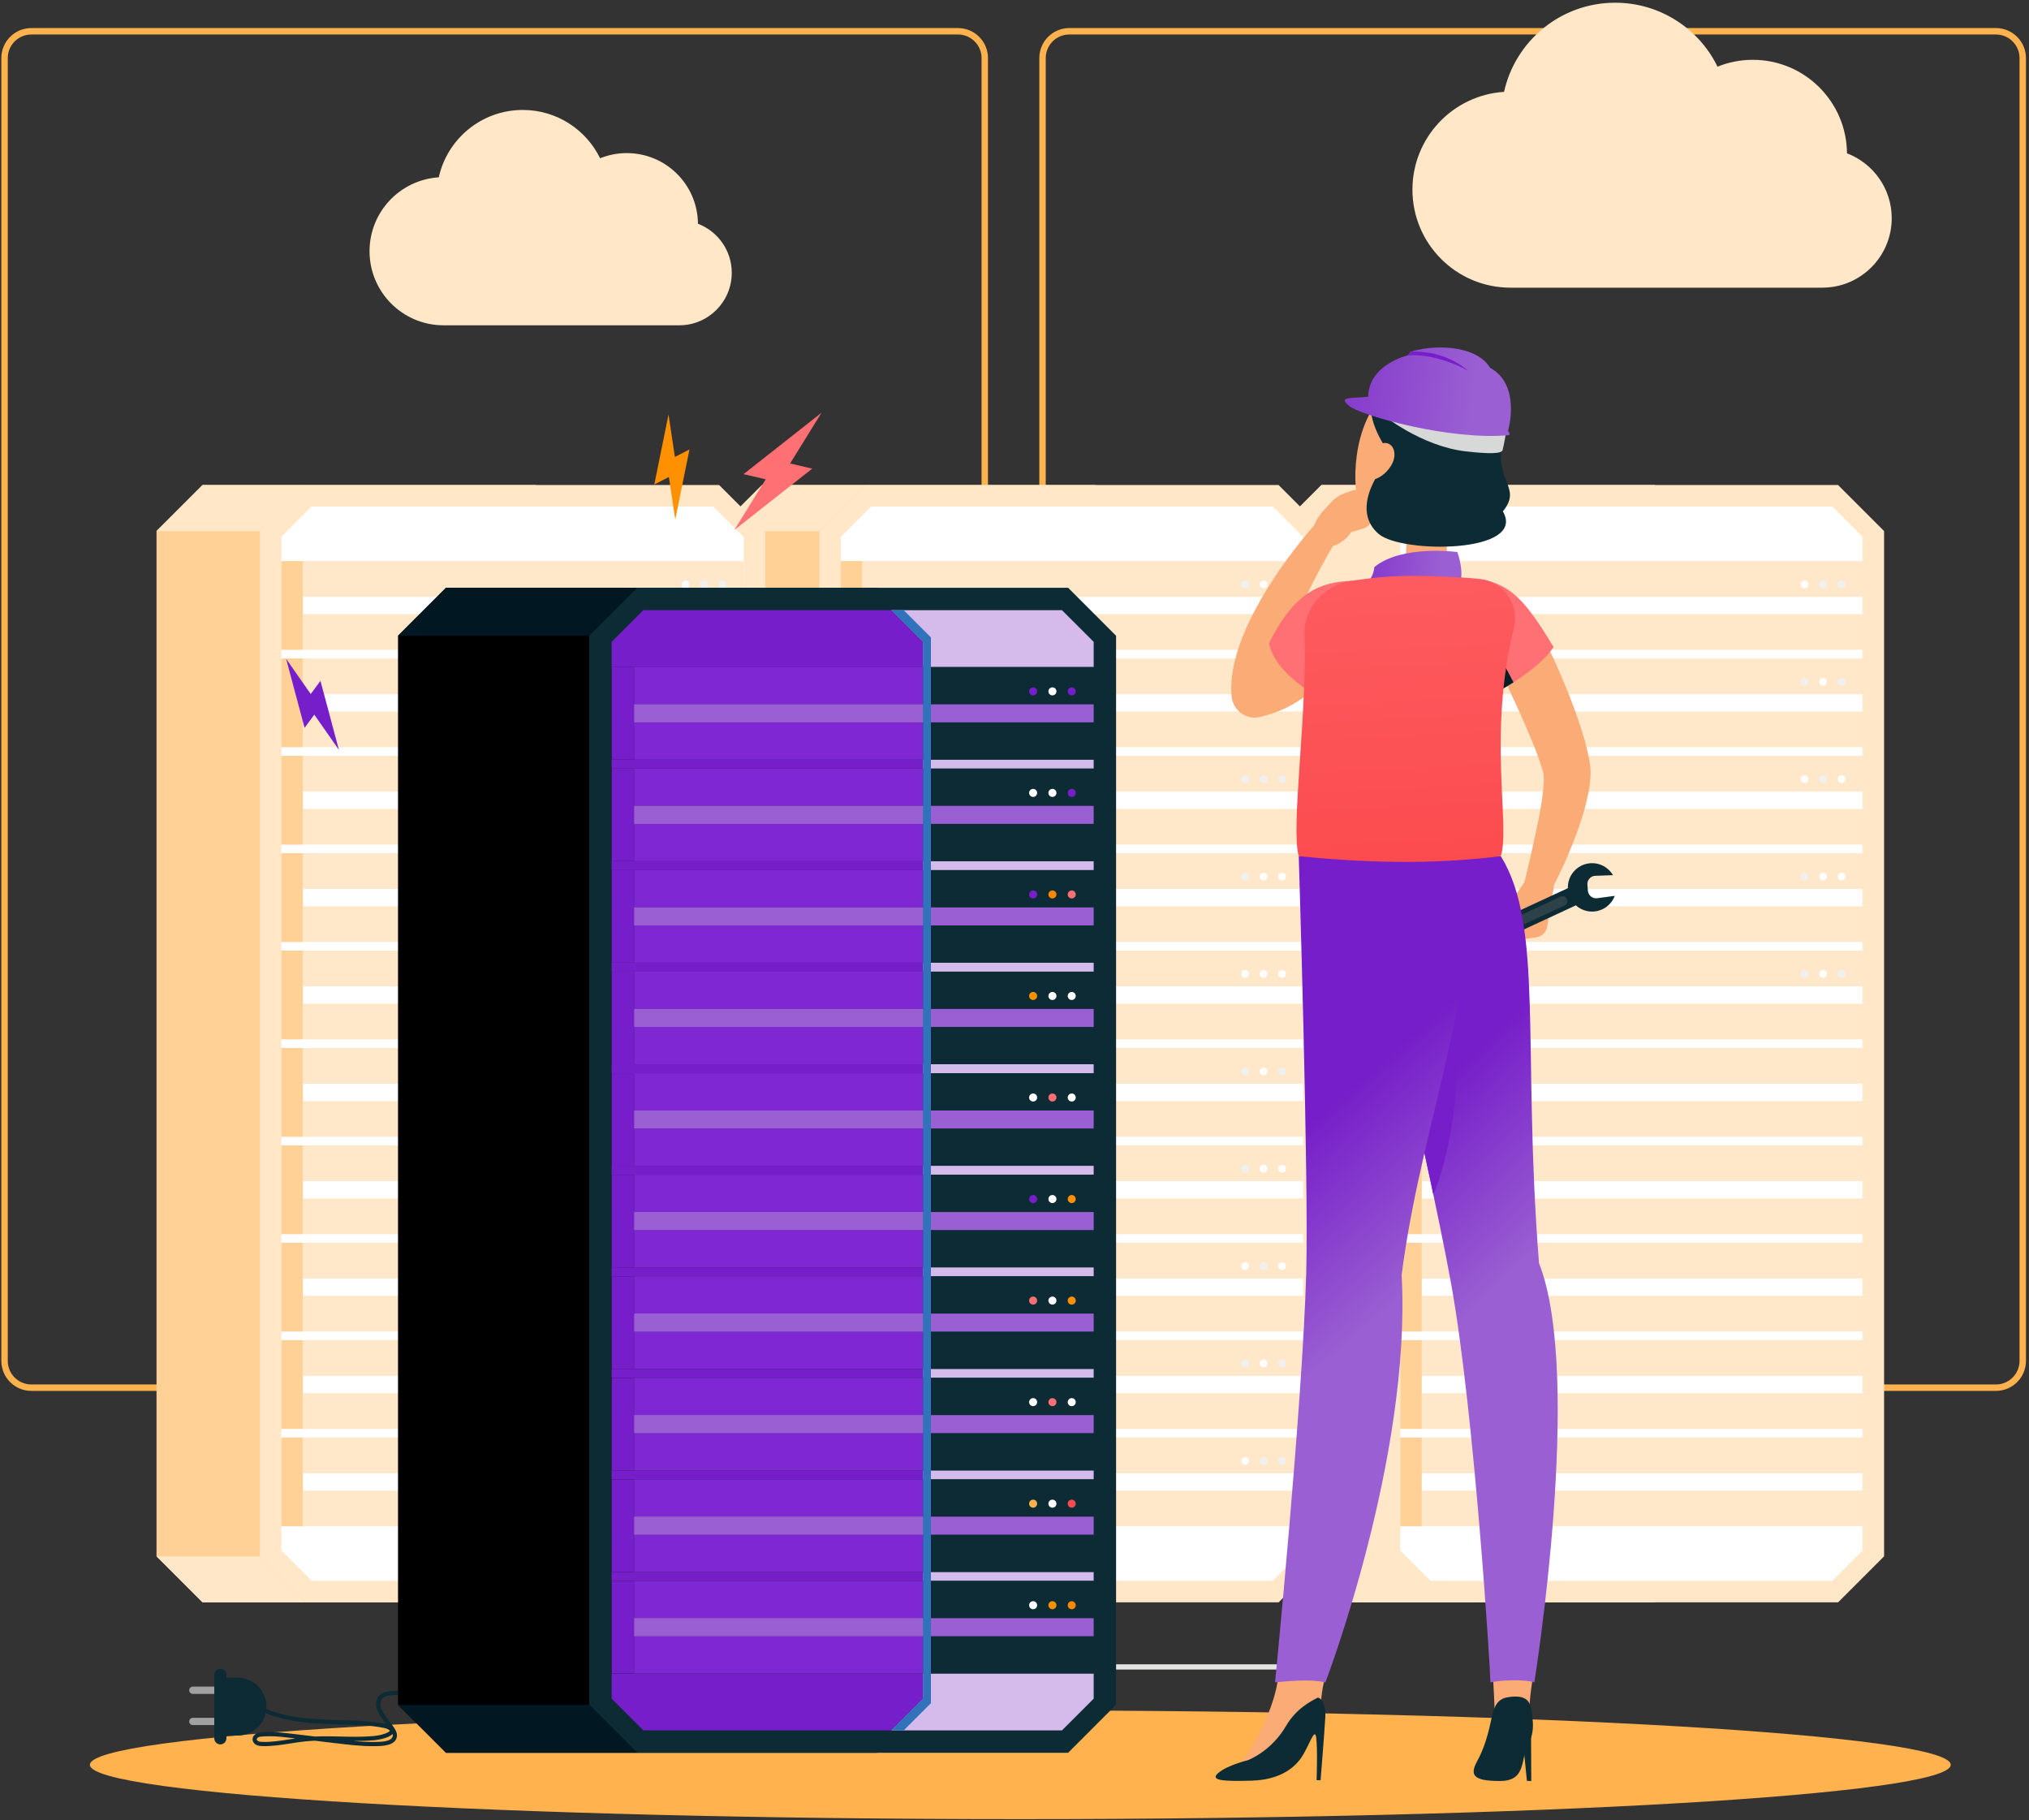 <?xml version="1.0" encoding="UTF-8"?>
<svg width="388px" height="348px" viewBox="0 0 388 348" version="1.1" xmlns="http://www.w3.org/2000/svg" xmlns:xlink="http://www.w3.org/1999/xlink">
    <rect x="0" y="0" width="388" height="348" fill="#333333" stroke="none"/>
    <!-- Generator: Sketch 63.1 (92452) - https://sketch.com -->
    <title>500</title>
    <desc>Created with Sketch.</desc>
    <defs>
        <linearGradient x1="44.248%" y1="-122.798%" x2="52.284%" y2="100.883%" id="linearGradient-1">
            <stop stop-color="#FE7073" offset="0%"></stop>
            <stop stop-color="#FE7073" offset="100%"></stop>
        </linearGradient>
        <linearGradient x1="42.725%" y1="-122.798%" x2="52.888%" y2="100.883%" id="linearGradient-2">
            <stop stop-color="#FE7073" offset="0%"></stop>
            <stop stop-color="#FE7073" offset="100%"></stop>
        </linearGradient>
        <linearGradient x1="43.97%" y1="25.592%" x2="51.423%" y2="54.698%" id="linearGradient-3">
            <stop stop-color="#761EC9" offset="0%"></stop>
            <stop stop-color="#9A5FD2" offset="100%"></stop>
        </linearGradient>
        <linearGradient x1="44.574%" y1="25.592%" x2="51.281%" y2="54.698%" id="linearGradient-4">
            <stop stop-color="#761EC9" offset="0%"></stop>
            <stop stop-color="#9A5FD2" offset="100%"></stop>
        </linearGradient>
        <linearGradient x1="-52.156%" y1="46.03%" x2="74.117%" y2="50.764%" id="linearGradient-5">
            <stop stop-color="#761EC9" offset="0%"></stop>
            <stop stop-color="#9A5FD2" offset="100%"></stop>
        </linearGradient>
        <linearGradient x1="43.578%" y1="-122.798%" x2="52.549%" y2="100.883%" id="linearGradient-6">
            <stop stop-color="#FE7073" offset="0%"></stop>
            <stop stop-color="#FC4B4F" offset="100%"></stop>
        </linearGradient>
        <linearGradient x1="-52.156%" y1="43.084%" x2="74.117%" y2="51.331%" id="linearGradient-7">
            <stop stop-color="#761EC9" offset="0%"></stop>
            <stop stop-color="#9A5FD2" offset="100%"></stop>
        </linearGradient>
    </defs>
    <g id="Design" stroke="none" stroke-width="1" fill="none" fill-rule="evenodd">
        <g id="500:-Server-Error" transform="translate(-490, -190)">
            <g id="500" transform="translate(490, 190)">
                <g id="3828549">
                    <rect id="Rectangle" fill="#E5E5E4" fill-rule="nonzero" x="99.979" y="312.597" width="49.647" height="1"></rect>
                    <rect id="Rectangle" fill="#E5E5E4" fill-rule="nonzero" x="202.658" y="318.193" width="50.064" height="1"></rect>
                    <path d="M5.994,6.094 C3.232,6.094 0.986,8.342 0.986,11.103 L0.986,260.184 C0.986,262.946 3.232,265.192 5.994,265.192 L183.193,265.192 C185.953,265.192 188.201,262.946 188.201,260.184 L188.201,11.103 C188.201,8.342 185.953,6.094 183.193,6.094 L5.994,6.094 Z M183.193,265.422 L5.994,265.422 C3.105,265.422 0.756,263.072 0.756,260.184 L0.756,11.103 C0.756,8.215 3.105,5.865 5.994,5.865 L183.193,5.865 C186.08,5.865 188.43,8.215 188.43,11.103 L188.43,260.184 C188.43,263.072 186.08,265.422 183.193,265.422 Z" id="Shape" stroke="#FEB24D" fill="#FFB24D"></path>
                    <path d="M204.481,6.094 C201.72,6.094 199.473,8.342 199.473,11.103 L199.473,260.184 C199.473,262.946 201.72,265.192 204.481,265.192 L381.68,265.192 C384.441,265.192 386.688,262.946 386.688,260.184 L386.688,11.103 C386.688,8.342 384.441,6.094 381.68,6.094 L204.481,6.094 Z M381.68,265.422 L204.481,265.422 C201.593,265.422 199.244,263.072 199.244,260.184 L199.244,11.103 C199.244,8.215 201.593,5.865 204.481,5.865 L381.68,5.865 C384.568,5.865 386.918,8.215 386.918,11.103 L386.918,260.184 C386.918,263.072 384.568,265.422 381.68,265.422 Z" id="Shape" stroke="#FFB24D" fill="#FFB24D" fill-rule="nonzero"></path>
                    <path d="M316.419,92.728 L252.702,92.728 C249.265,96.164 247.338,98.091 243.902,101.529 L243.902,297.547 C247.338,300.984 249.265,302.912 252.702,306.348 L316.419,306.348 C319.855,302.912 321.782,300.984 325.22,297.547 L325.22,101.529 C321.782,98.091 319.855,96.164 316.419,92.728 Z" id="Path" fill="#FFE7C7" fill-rule="nonzero"></path>
                    <polygon id="Path" fill="#FFE7C7" fill-rule="nonzero" points="243.902 297.547 252.702 306.348 272.463 306.348 263.662 297.547"></polygon>
                    <polygon id="Path" fill="#FFE7C7" fill-rule="nonzero" points="243.902 101.529 252.702 92.728 272.463 92.728 263.662 101.529"></polygon>
                    <path d="M351.487,92.728 L272.463,92.728 C269.026,96.164 267.099,98.091 263.662,101.529 L263.662,297.547 C267.099,300.984 269.026,302.912 272.463,306.348 L351.487,306.348 C354.924,302.912 356.852,300.984 360.288,297.547 L360.288,101.529 C356.852,98.091 354.924,96.164 351.487,92.728 Z" id="Path" fill="#FFE7C7" fill-rule="nonzero"></path>
                    <polygon id="Path" fill="#FFFFFF" fill-rule="nonzero" points="273.583 302.238 267.772 296.427 267.772 102.648 273.583 96.837 350.366 96.837 356.179 102.648 356.179 296.427 350.366 302.238"></polygon>
                    <rect id="Rectangle" fill="#FFE8CA" fill-rule="nonzero" x="271.881" y="107.267" width="84.298" height="16.974"></rect>
                    <path d="M351.418,279.291 C351.418,279.699 351.748,280.028 352.154,280.028 C352.562,280.028 352.891,279.699 352.891,279.291 C352.891,278.885 352.562,278.555 352.154,278.555 C351.748,278.555 351.418,278.885 351.418,279.291 Z" id="Path" fill="#F0F0F0" fill-rule="nonzero"></path>
                    <path d="M347.877,279.291 C347.877,279.699 348.206,280.028 348.614,280.028 C349.02,280.028 349.35,279.699 349.35,279.291 C349.35,278.885 349.02,278.555 348.614,278.555 C348.206,278.555 347.877,278.885 347.877,279.291 Z" id="Path" fill="#FFFFFF" fill-rule="nonzero"></path>
                    <path d="M344.336,279.291 C344.336,279.699 344.666,280.028 345.072,280.028 C345.479,280.028 345.808,279.699 345.808,279.291 C345.808,278.885 345.479,278.555 345.072,278.555 C344.666,278.555 344.336,278.885 344.336,279.291 Z" id="Path" fill="#F0F0F0" fill-rule="nonzero"></path>
                    <rect id="Rectangle" fill="#FFFFFF" fill-rule="nonzero" x="271.881" y="114.104" width="84.297" height="3.299"></rect>
                    <rect id="Rectangle" fill="#D7D9D9" fill-rule="nonzero" x="267.772" y="107.266" width="4.109" height="16.976"></rect>
                    <rect id="Rectangle" fill="#FFE8CA" fill-rule="nonzero" x="271.881" y="125.885" width="84.298" height="16.975"></rect>
                    <path d="M351.418,260.673 C351.418,261.079 351.748,261.409 352.154,261.409 C352.562,261.409 352.891,261.079 352.891,260.673 C352.891,260.266 352.562,259.937 352.154,259.937 C351.748,259.937 351.418,260.266 351.418,260.673 Z" id="Path" fill="#F0F0F0" fill-rule="nonzero"></path>
                    <path d="M347.877,260.673 C347.877,261.079 348.206,261.409 348.614,261.409 C349.02,261.409 349.35,261.079 349.35,260.673 C349.35,260.266 349.02,259.937 348.614,259.937 C348.206,259.937 347.877,260.266 347.877,260.673 Z" id="Path" fill="#FFFFFF" fill-rule="nonzero"></path>
                    <path d="M344.336,260.673 C344.336,261.079 344.666,261.409 345.072,261.409 C345.479,261.409 345.808,261.079 345.808,260.673 C345.808,260.266 345.479,259.937 345.072,259.937 C344.666,259.937 344.336,260.266 344.336,260.673 Z" id="Path" fill="#FFFFFF" fill-rule="nonzero"></path>
                    <rect id="Rectangle" fill="#FFFFFF" fill-rule="nonzero" x="271.881" y="132.724" width="84.297" height="3.298"></rect>
                    <rect id="Rectangle" fill="#D7D9D9" fill-rule="nonzero" x="267.772" y="125.885" width="4.109" height="16.975"></rect>
                    <rect id="Rectangle" fill="#FFE8CA" fill-rule="nonzero" x="271.881" y="144.505" width="84.297" height="16.974"></rect>
                    <path d="M351.418,242.054 C351.418,242.461 351.748,242.79 352.154,242.79 C352.562,242.79 352.891,242.461 352.891,242.054 C352.891,241.648 352.562,241.318 352.154,241.318 C351.748,241.318 351.418,241.648 351.418,242.054 Z" id="Path" fill="#F0F0F0" fill-rule="nonzero"></path>
                    <path d="M347.877,242.054 C347.877,242.461 348.206,242.79 348.614,242.79 C349.02,242.79 349.35,242.461 349.35,242.054 C349.35,241.648 349.02,241.318 348.614,241.318 C348.206,241.318 347.877,241.648 347.877,242.054 Z" id="Path" fill="#F0F0F0" fill-rule="nonzero"></path>
                    <path d="M344.336,242.054 C344.336,242.461 344.666,242.79 345.072,242.79 C345.479,242.79 345.808,242.461 345.808,242.054 C345.808,241.648 345.479,241.318 345.072,241.318 C344.666,241.318 344.336,241.648 344.336,242.054 Z" id="Path" fill="#F0F0F0" fill-rule="nonzero"></path>
                    <rect id="Rectangle" fill="#FFFFFF" fill-rule="nonzero" x="271.881" y="151.342" width="84.297" height="3.298"></rect>
                    <rect id="Rectangle" fill="#D7D9D9" fill-rule="nonzero" x="267.772" y="144.505" width="4.109" height="16.974"></rect>
                    <rect id="Rectangle" fill="#FFE8CA" fill-rule="nonzero" x="271.881" y="163.123" width="84.298" height="16.975"></rect>
                    <path d="M351.418,223.435 C351.418,223.843 351.748,224.172 352.154,224.172 C352.562,224.172 352.891,223.843 352.891,223.435 C352.891,223.03 352.562,222.699 352.154,222.699 C351.748,222.699 351.418,223.03 351.418,223.435 Z" id="Path" fill="#FFFFFF" fill-rule="nonzero"></path>
                    <path d="M347.877,223.435 C347.877,223.843 348.206,224.172 348.614,224.172 C349.02,224.172 349.35,223.843 349.35,223.435 C349.35,223.03 349.02,222.699 348.614,222.699 C348.206,222.699 347.877,223.03 347.877,223.435 Z" id="Path" fill="#FFFFFF" fill-rule="nonzero"></path>
                    <path d="M344.336,223.435 C344.336,223.843 344.666,224.172 345.072,224.172 C345.479,224.172 345.808,223.843 345.808,223.435 C345.808,223.03 345.479,222.699 345.072,222.699 C344.666,222.699 344.336,223.03 344.336,223.435 Z" id="Path" fill="#F0F0F0" fill-rule="nonzero"></path>
                    <rect id="Rectangle" fill="#FFFFFF" fill-rule="nonzero" x="271.881" y="169.96" width="84.298" height="3.3"></rect>
                    <rect id="Rectangle" fill="#D7D9D9" fill-rule="nonzero" x="267.772" y="163.123" width="4.109" height="16.975"></rect>
                    <rect id="Rectangle" fill="#FFE8CA" fill-rule="nonzero" x="271.881" y="181.741" width="84.298" height="16.975"></rect>
                    <path d="M351.418,204.817 C351.418,205.224 351.748,205.554 352.154,205.554 C352.562,205.554 352.891,205.224 352.891,204.817 C352.891,204.41 352.562,204.08 352.154,204.08 C351.748,204.08 351.418,204.41 351.418,204.817 Z" id="Path" fill="#FFFFFF" fill-rule="nonzero"></path>
                    <path d="M347.877,204.817 C347.877,205.224 348.206,205.554 348.614,205.554 C349.02,205.554 349.35,205.224 349.35,204.817 C349.35,204.41 349.02,204.08 348.614,204.08 C348.206,204.08 347.877,204.41 347.877,204.817 Z" id="Path" fill="#FFFFFF" fill-rule="nonzero"></path>
                    <path d="M344.336,204.817 C344.336,205.224 344.666,205.554 345.072,205.554 C345.479,205.554 345.808,205.224 345.808,204.817 C345.808,204.41 345.479,204.08 345.072,204.08 C344.666,204.08 344.336,204.41 344.336,204.817 Z" id="Path" fill="#FFFFFF" fill-rule="nonzero"></path>
                    <rect id="Rectangle" fill="#FFFFFF" fill-rule="nonzero" x="271.881" y="188.579" width="84.298" height="3.3"></rect>
                    <rect id="Rectangle" fill="#D7D9D9" fill-rule="nonzero" x="267.772" y="181.741" width="4.109" height="16.975"></rect>
                    <rect id="Rectangle" fill="#FFE8CA" fill-rule="nonzero" x="271.881" y="200.36" width="84.298" height="16.975"></rect>
                    <path d="M351.418,186.198 C351.418,186.605 351.748,186.935 352.154,186.935 C352.562,186.935 352.891,186.605 352.891,186.198 C352.891,185.792 352.562,185.461 352.154,185.461 C351.748,185.461 351.418,185.792 351.418,186.198 Z" id="Path" fill="#F0F0F0" fill-rule="nonzero"></path>
                    <path d="M347.877,186.198 C347.877,186.605 348.206,186.935 348.614,186.935 C349.02,186.935 349.35,186.605 349.35,186.198 C349.35,185.792 349.02,185.461 348.614,185.461 C348.206,185.461 347.877,185.792 347.877,186.198 Z" id="Path" fill="#FFFFFF" fill-rule="nonzero"></path>
                    <path d="M344.336,186.198 C344.336,186.605 344.666,186.935 345.072,186.935 C345.479,186.935 345.808,186.605 345.808,186.198 C345.808,185.792 345.479,185.461 345.072,185.461 C344.666,185.461 344.336,185.792 344.336,186.198 Z" id="Path" fill="#F0F0F0" fill-rule="nonzero"></path>
                    <rect id="Rectangle" fill="#FFFFFF" fill-rule="nonzero" x="271.881" y="207.197" width="84.298" height="3.3"></rect>
                    <rect id="Rectangle" fill="#D7D9D9" fill-rule="nonzero" x="267.772" y="200.36" width="4.109" height="16.975"></rect>
                    <rect id="Rectangle" fill="#FFE8CA" fill-rule="nonzero" x="271.881" y="218.978" width="84.298" height="16.975"></rect>
                    <path d="M351.418,167.58 C351.418,167.987 351.748,168.317 352.154,168.317 C352.562,168.317 352.891,167.987 352.891,167.58 C352.891,167.173 352.562,166.843 352.154,166.843 C351.748,166.843 351.418,167.173 351.418,167.58 Z" id="Path" fill="#FFFFFF" fill-rule="nonzero"></path>
                    <path d="M347.877,167.58 C347.877,167.987 348.206,168.317 348.614,168.317 C349.02,168.317 349.35,167.987 349.35,167.58 C349.35,167.173 349.02,166.843 348.614,166.843 C348.206,166.843 347.877,167.173 347.877,167.58 Z" id="Path" fill="#FFFFFF" fill-rule="nonzero"></path>
                    <path d="M344.336,167.58 C344.336,167.987 344.666,168.317 345.072,168.317 C345.479,168.317 345.808,167.987 345.808,167.58 C345.808,167.173 345.479,166.843 345.072,166.843 C344.666,166.843 344.336,167.173 344.336,167.58 Z" id="Path" fill="#F0F0F0" fill-rule="nonzero"></path>
                    <rect id="Rectangle" fill="#FFFFFF" fill-rule="nonzero" x="271.881" y="225.816" width="84.298" height="3.3"></rect>
                    <rect id="Rectangle" fill="#FFD196" fill-rule="nonzero" x="267.772" y="218.978" width="4.109" height="16.975"></rect>
                    <rect id="Rectangle" fill="#FFE8CA" fill-rule="nonzero" x="271.881" y="237.596" width="84.297" height="16.975"></rect>
                    <path d="M351.418,148.962 C351.418,149.368 351.748,149.698 352.154,149.698 C352.562,149.698 352.891,149.368 352.891,148.962 C352.891,148.555 352.562,148.225 352.154,148.225 C351.748,148.225 351.418,148.555 351.418,148.962 Z" id="Path" fill="#FFFFFF" fill-rule="nonzero"></path>
                    <path d="M347.877,148.962 C347.877,149.368 348.206,149.698 348.614,149.698 C349.02,149.698 349.35,149.368 349.35,148.962 C349.35,148.555 349.02,148.225 348.614,148.225 C348.206,148.225 347.877,148.555 347.877,148.962 Z" id="Path" fill="#F0F0F0" fill-rule="nonzero"></path>
                    <path d="M344.336,148.962 C344.336,149.368 344.666,149.698 345.072,149.698 C345.479,149.698 345.808,149.368 345.808,148.962 C345.808,148.555 345.479,148.225 345.072,148.225 C344.666,148.225 344.336,148.555 344.336,148.962 Z" id="Path" fill="#FFFFFF" fill-rule="nonzero"></path>
                    <rect id="Rectangle" fill="#FFFFFF" fill-rule="nonzero" x="271.881" y="244.435" width="84.297" height="3.299"></rect>
                    <rect id="Rectangle" fill="#FFD196" fill-rule="nonzero" x="267.772" y="237.596" width="4.109" height="16.975"></rect>
                    <rect id="Rectangle" fill="#FFE8CA" fill-rule="nonzero" x="271.881" y="256.216" width="84.297" height="16.974"></rect>
                    <path d="M351.418,130.343 C351.418,130.749 351.748,131.079 352.154,131.079 C352.562,131.079 352.891,130.749 352.891,130.343 C352.891,129.937 352.562,129.606 352.154,129.606 C351.748,129.606 351.418,129.937 351.418,130.343 Z" id="Path" fill="#F0F0F0" fill-rule="nonzero"></path>
                    <path d="M347.877,130.343 C347.877,130.749 348.206,131.079 348.614,131.079 C349.02,131.079 349.35,130.749 349.35,130.343 C349.35,129.937 349.02,129.606 348.614,129.606 C348.206,129.606 347.877,129.937 347.877,130.343 Z" id="Path" fill="#FFFFFF" fill-rule="nonzero"></path>
                    <path d="M344.336,130.343 C344.336,130.749 344.666,131.079 345.072,131.079 C345.479,131.079 345.808,130.749 345.808,130.343 C345.808,129.937 345.479,129.606 345.072,129.606 C344.666,129.606 344.336,129.937 344.336,130.343 Z" id="Path" fill="#F0F0F0" fill-rule="nonzero"></path>
                    <rect id="Rectangle" fill="#FFFFFF" fill-rule="nonzero" x="271.881" y="263.053" width="84.297" height="3.299"></rect>
                    <rect id="Rectangle" fill="#FFD196" fill-rule="nonzero" x="267.772" y="256.216" width="4.109" height="16.974"></rect>
                    <rect id="Rectangle" fill="#FFE8CA" fill-rule="nonzero" x="271.881" y="274.834" width="84.297" height="16.975"></rect>
                    <path d="M351.418,111.724 C351.418,112.131 351.748,112.461 352.154,112.461 C352.562,112.461 352.891,112.131 352.891,111.724 C352.891,111.318 352.562,110.988 352.154,110.988 C351.748,110.988 351.418,111.318 351.418,111.724 Z" id="Path" fill="#F0F0F0" fill-rule="nonzero"></path>
                    <path d="M347.877,111.724 C347.877,112.131 348.206,112.461 348.614,112.461 C349.02,112.461 349.35,112.131 349.35,111.724 C349.35,111.318 349.02,110.988 348.614,110.988 C348.206,110.988 347.877,111.318 347.877,111.724 Z" id="Path" fill="#F0F0F0" fill-rule="nonzero"></path>
                    <path d="M344.336,111.724 C344.336,112.131 344.666,112.461 345.072,112.461 C345.479,112.461 345.808,112.131 345.808,111.724 C345.808,111.318 345.479,110.988 345.072,110.988 C344.666,110.988 344.336,111.318 344.336,111.724 Z" id="Path" fill="#FFFFFF" fill-rule="nonzero"></path>
                    <rect id="Rectangle" fill="#FFFFFF" fill-rule="nonzero" x="271.881" y="281.672" width="84.297" height="3.299"></rect>
                    <rect id="Rectangle" fill="#FFD196" fill-rule="nonzero" x="267.772" y="274.834" width="4.109" height="16.975"></rect>
                    <path d="M209.433,92.728 L145.718,92.728 C142.28,96.164 140.353,98.091 136.916,101.529 L136.916,297.547 C140.353,300.984 142.28,302.912 145.718,306.348 L209.433,306.348 C212.87,302.912 214.798,300.984 218.235,297.547 L218.235,101.529 C214.798,98.091 212.87,96.164 209.433,92.728 Z" id="Path" fill="#FFD196" fill-rule="nonzero"></path>
                    <polygon id="Path" fill="#E5E5E4" fill-rule="nonzero" points="136.916 297.547 145.718 306.348 165.479 306.348 156.677 297.547"></polygon>
                    <polygon id="Path" fill="#FFE7C7" fill-rule="nonzero" points="136.916 101.529 145.718 92.728 165.478 92.728 156.677 101.529"></polygon>
                    <path d="M244.502,92.728 L165.479,92.728 C162.041,96.164 160.114,98.091 156.677,101.529 L156.677,297.547 C160.114,300.984 162.041,302.912 165.479,306.348 L244.502,306.348 C247.939,302.912 249.866,300.984 253.303,297.547 L253.303,101.529 C249.866,98.091 247.939,96.164 244.502,92.728 Z" id="Path" fill="#FFE7C7" fill-rule="nonzero"></path>
                    <polygon id="Path" fill="#FFFFFF" fill-rule="nonzero" points="166.598 302.238 160.787 296.427 160.787 102.648 166.598 96.837 243.382 96.837 249.194 102.648 249.194 296.427 243.381 302.238"></polygon>
                    <rect id="Rectangle" fill="#FFE8CA" fill-rule="nonzero" x="164.896" y="107.267" width="84.298" height="16.974"></rect>
                    <path d="M244.433,111.724 C244.433,111.318 244.762,110.988 245.17,110.988 C245.576,110.988 245.906,111.318 245.906,111.724 C245.906,112.131 245.576,112.461 245.17,112.461 C244.762,112.461 244.433,112.131 244.433,111.724 Z" id="Path" fill="#F0F0F0" fill-rule="nonzero"></path>
                    <path d="M240.892,111.724 C240.892,111.318 241.222,110.988 241.629,110.988 C242.035,110.988 242.365,111.318 242.365,111.724 C242.365,112.131 242.035,112.461 241.629,112.461 C241.222,112.461 240.892,112.131 240.892,111.724 Z" id="Path" fill="#FFFFFF" fill-rule="nonzero"></path>
                    <path d="M237.351,111.724 C237.351,111.318 237.681,110.988 238.087,110.988 C238.494,110.988 238.823,111.318 238.823,111.724 C238.823,112.131 238.494,112.461 238.087,112.461 C237.681,112.461 237.351,112.131 237.351,111.724 Z" id="Path" fill="#F0F0F0" fill-rule="nonzero"></path>
                    <rect id="Rectangle" fill="#FFFFFF" fill-rule="nonzero" x="164.896" y="114.104" width="84.298" height="3.299"></rect>
                    <rect id="Rectangle" fill="#FFD196" fill-rule="nonzero" x="160.787" y="107.267" width="4.109" height="16.974"></rect>
                    <rect id="Rectangle" fill="#FFE8CA" fill-rule="nonzero" x="164.896" y="125.885" width="84.298" height="16.975"></rect>
                    <path d="M244.433,130.343 C244.433,129.937 244.762,129.606 245.17,129.606 C245.576,129.606 245.906,129.937 245.906,130.343 C245.906,130.749 245.576,131.079 245.17,131.079 C244.762,131.079 244.433,130.749 244.433,130.343 Z" id="Path" fill="#F0F0F0" fill-rule="nonzero"></path>
                    <path d="M240.892,130.343 C240.892,129.937 241.222,129.606 241.629,129.606 C242.035,129.606 242.365,129.937 242.365,130.343 C242.365,130.749 242.035,131.079 241.629,131.079 C241.222,131.079 240.892,130.749 240.892,130.343 Z" id="Path" fill="#FFFFFF" fill-rule="nonzero"></path>
                    <path d="M237.351,130.343 C237.351,129.937 237.681,129.606 238.087,129.606 C238.494,129.606 238.823,129.937 238.823,130.343 C238.823,130.749 238.494,131.079 238.087,131.079 C237.681,131.079 237.351,130.749 237.351,130.343 Z" id="Path" fill="#FFFFFF" fill-rule="nonzero"></path>
                    <rect id="Rectangle" fill="#FFFFFF" fill-rule="nonzero" x="164.896" y="132.724" width="84.298" height="3.298"></rect>
                    <rect id="Rectangle" fill="#D7D9D9" fill-rule="nonzero" x="160.787" y="125.885" width="4.109" height="16.975"></rect>
                    <rect id="Rectangle" fill="#FFE8CA" fill-rule="nonzero" x="164.896" y="144.505" width="84.298" height="16.974"></rect>
                    <path d="M244.433,148.962 C244.433,148.555 244.762,148.225 245.17,148.225 C245.576,148.225 245.906,148.555 245.906,148.962 C245.906,149.368 245.576,149.698 245.17,149.698 C244.762,149.698 244.433,149.368 244.433,148.962 Z" id="Path" fill="#F0F0F0" fill-rule="nonzero"></path>
                    <path d="M240.892,148.962 C240.892,148.555 241.222,148.225 241.629,148.225 C242.035,148.225 242.365,148.555 242.365,148.962 C242.365,149.368 242.035,149.698 241.629,149.698 C241.222,149.698 240.892,149.368 240.892,148.962 Z" id="Path" fill="#F0F0F0" fill-rule="nonzero"></path>
                    <path d="M237.351,148.962 C237.351,148.555 237.681,148.225 238.087,148.225 C238.494,148.225 238.823,148.555 238.823,148.962 C238.823,149.368 238.494,149.698 238.087,149.698 C237.681,149.698 237.351,149.368 237.351,148.962 Z" id="Path" fill="#F0F0F0" fill-rule="nonzero"></path>
                    <rect id="Rectangle" fill="#FFFFFF" fill-rule="nonzero" x="164.896" y="151.342" width="84.298" height="3.298"></rect>
                    <rect id="Rectangle" fill="#D7D9D9" fill-rule="nonzero" x="160.787" y="144.505" width="4.109" height="16.974"></rect>
                    <rect id="Rectangle" fill="#FFE8CA" fill-rule="nonzero" x="164.896" y="163.123" width="84.298" height="16.975"></rect>
                    <path d="M244.433,167.58 C244.433,167.173 244.762,166.843 245.17,166.843 C245.576,166.843 245.906,167.173 245.906,167.58 C245.906,167.987 245.576,168.317 245.17,168.317 C244.762,168.317 244.433,167.987 244.433,167.58 Z" id="Path" fill="#FFFFFF" fill-rule="nonzero"></path>
                    <path d="M240.892,167.58 C240.892,167.173 241.222,166.843 241.629,166.843 C242.035,166.843 242.365,167.173 242.365,167.58 C242.365,167.987 242.035,168.317 241.629,168.317 C241.222,168.317 240.892,167.987 240.892,167.58 Z" id="Path" fill="#FFFFFF" fill-rule="nonzero"></path>
                    <path d="M237.351,167.58 C237.351,167.173 237.681,166.843 238.087,166.843 C238.494,166.843 238.823,167.173 238.823,167.58 C238.823,167.987 238.494,168.317 238.087,168.317 C237.681,168.317 237.351,167.987 237.351,167.58 Z" id="Path" fill="#F0F0F0" fill-rule="nonzero"></path>
                    <rect id="Rectangle" fill="#FFFFFF" fill-rule="nonzero" x="164.896" y="169.96" width="84.298" height="3.3"></rect>
                    <rect id="Rectangle" fill="#D7D9D9" fill-rule="nonzero" x="160.787" y="163.123" width="4.109" height="16.975"></rect>
                    <rect id="Rectangle" fill="#FFE8CA" fill-rule="nonzero" x="164.896" y="181.741" width="84.298" height="16.975"></rect>
                    <path d="M244.433,186.198 C244.433,185.792 244.762,185.461 245.17,185.461 C245.576,185.461 245.906,185.792 245.906,186.198 C245.906,186.605 245.576,186.935 245.17,186.935 C244.762,186.935 244.433,186.605 244.433,186.198 Z" id="Path" fill="#FFFFFF" fill-rule="nonzero"></path>
                    <path d="M240.892,186.198 C240.892,185.792 241.222,185.461 241.629,185.461 C242.035,185.461 242.365,185.792 242.365,186.198 C242.365,186.605 242.035,186.935 241.629,186.935 C241.222,186.935 240.892,186.605 240.892,186.198 Z" id="Path" fill="#FFFFFF" fill-rule="nonzero"></path>
                    <path d="M237.351,186.198 C237.351,185.792 237.681,185.461 238.087,185.461 C238.494,185.461 238.823,185.792 238.823,186.198 C238.823,186.605 238.494,186.935 238.087,186.935 C237.681,186.935 237.351,186.605 237.351,186.198 Z" id="Path" fill="#FFFFFF" fill-rule="nonzero"></path>
                    <rect id="Rectangle" fill="#FFFFFF" fill-rule="nonzero" x="164.896" y="188.579" width="84.298" height="3.3"></rect>
                    <rect id="Rectangle" fill="#D7D9D9" fill-rule="nonzero" x="160.787" y="181.741" width="4.109" height="16.975"></rect>
                    <rect id="Rectangle" fill="#FFE8CA" fill-rule="nonzero" x="164.896" y="200.36" width="84.298" height="16.975"></rect>
                    <path d="M244.433,204.817 C244.433,204.41 244.762,204.08 245.17,204.08 C245.576,204.08 245.906,204.41 245.906,204.817 C245.906,205.224 245.576,205.554 245.17,205.554 C244.762,205.554 244.433,205.224 244.433,204.817 Z" id="Path" fill="#F0F0F0" fill-rule="nonzero"></path>
                    <path d="M240.892,204.817 C240.892,204.41 241.222,204.08 241.629,204.08 C242.035,204.08 242.365,204.41 242.365,204.817 C242.365,205.224 242.035,205.554 241.629,205.554 C241.222,205.554 240.892,205.224 240.892,204.817 Z" id="Path" fill="#FFFFFF" fill-rule="nonzero"></path>
                    <path d="M237.351,204.817 C237.351,204.41 237.681,204.08 238.087,204.08 C238.494,204.08 238.823,204.41 238.823,204.817 C238.823,205.224 238.494,205.554 238.087,205.554 C237.681,205.554 237.351,205.224 237.351,204.817 Z" id="Path" fill="#F0F0F0" fill-rule="nonzero"></path>
                    <rect id="Rectangle" fill="#FFFFFF" fill-rule="nonzero" x="164.896" y="207.197" width="84.298" height="3.3"></rect>
                    <rect id="Rectangle" fill="#D7D9D9" fill-rule="nonzero" x="160.787" y="200.36" width="4.109" height="16.975"></rect>
                    <rect id="Rectangle" fill="#FFE8CA" fill-rule="nonzero" x="164.896" y="218.978" width="84.298" height="16.975"></rect>
                    <path d="M244.433,223.435 C244.433,223.03 244.762,222.699 245.17,222.699 C245.576,222.699 245.906,223.03 245.906,223.435 C245.906,223.843 245.576,224.172 245.17,224.172 C244.762,224.172 244.433,223.843 244.433,223.435 Z" id="Path" fill="#FFFFFF" fill-rule="nonzero"></path>
                    <path d="M240.892,223.435 C240.892,223.03 241.222,222.699 241.629,222.699 C242.035,222.699 242.365,223.03 242.365,223.435 C242.365,223.843 242.035,224.172 241.629,224.172 C241.222,224.172 240.892,223.843 240.892,223.435 Z" id="Path" fill="#FFFFFF" fill-rule="nonzero"></path>
                    <path d="M237.351,223.435 C237.351,223.03 237.681,222.699 238.087,222.699 C238.494,222.699 238.823,223.03 238.823,223.435 C238.823,223.843 238.494,224.172 238.087,224.172 C237.681,224.172 237.351,223.843 237.351,223.435 Z" id="Path" fill="#F0F0F0" fill-rule="nonzero"></path>
                    <rect id="Rectangle" fill="#FFFFFF" fill-rule="nonzero" x="164.896" y="225.816" width="84.298" height="3.3"></rect>
                    <rect id="Rectangle" fill="#D7D9D9" fill-rule="nonzero" x="160.787" y="218.978" width="4.109" height="16.975"></rect>
                    <rect id="Rectangle" fill="#FFE8CA" fill-rule="nonzero" x="164.896" y="237.596" width="84.298" height="16.975"></rect>
                    <path d="M244.433,242.054 C244.433,241.648 244.762,241.318 245.17,241.318 C245.576,241.318 245.906,241.648 245.906,242.054 C245.906,242.461 245.576,242.79 245.17,242.79 C244.762,242.79 244.433,242.461 244.433,242.054 Z" id="Path" fill="#FFFFFF" fill-rule="nonzero"></path>
                    <path d="M240.892,242.054 C240.892,241.648 241.222,241.318 241.629,241.318 C242.035,241.318 242.365,241.648 242.365,242.054 C242.365,242.461 242.035,242.79 241.629,242.79 C241.222,242.79 240.892,242.461 240.892,242.054 Z" id="Path" fill="#F0F0F0" fill-rule="nonzero"></path>
                    <path d="M237.351,242.054 C237.351,241.648 237.681,241.318 238.087,241.318 C238.494,241.318 238.823,241.648 238.823,242.054 C238.823,242.461 238.494,242.79 238.087,242.79 C237.681,242.79 237.351,242.461 237.351,242.054 Z" id="Path" fill="#FFFFFF" fill-rule="nonzero"></path>
                    <rect id="Rectangle" fill="#FFFFFF" fill-rule="nonzero" x="164.896" y="244.435" width="84.298" height="3.299"></rect>
                    <rect id="Rectangle" fill="#D7D9D9" fill-rule="nonzero" x="160.787" y="237.596" width="4.109" height="16.975"></rect>
                    <rect id="Rectangle" fill="#FFE8CA" fill-rule="nonzero" x="164.896" y="256.216" width="84.298" height="16.974"></rect>
                    <path d="M244.433,260.673 C244.433,260.266 244.762,259.937 245.17,259.937 C245.576,259.937 245.906,260.266 245.906,260.673 C245.906,261.079 245.576,261.409 245.17,261.409 C244.762,261.409 244.433,261.079 244.433,260.673 Z" id="Path" fill="#F0F0F0" fill-rule="nonzero"></path>
                    <path d="M240.892,260.673 C240.892,260.266 241.222,259.937 241.629,259.937 C242.035,259.937 242.365,260.266 242.365,260.673 C242.365,261.079 242.035,261.409 241.629,261.409 C241.222,261.409 240.892,261.079 240.892,260.673 Z" id="Path" fill="#FFFFFF" fill-rule="nonzero"></path>
                    <path d="M237.351,260.673 C237.351,260.266 237.681,259.937 238.087,259.937 C238.494,259.937 238.823,260.266 238.823,260.673 C238.823,261.079 238.494,261.409 238.087,261.409 C237.681,261.409 237.351,261.079 237.351,260.673 Z" id="Path" fill="#F0F0F0" fill-rule="nonzero"></path>
                    <rect id="Rectangle" fill="#FFFFFF" fill-rule="nonzero" x="164.896" y="263.053" width="84.298" height="3.299"></rect>
                    <rect id="Rectangle" fill="#D7D9D9" fill-rule="nonzero" x="160.787" y="256.216" width="4.109" height="16.974"></rect>
                    <rect id="Rectangle" fill="#FFE8CA" fill-rule="nonzero" x="164.896" y="274.834" width="84.298" height="16.975"></rect>
                    <path d="M244.433,279.291 C244.433,278.885 244.762,278.555 245.17,278.555 C245.576,278.555 245.906,278.885 245.906,279.291 C245.906,279.699 245.576,280.028 245.17,280.028 C244.762,280.028 244.433,279.699 244.433,279.291 Z" id="Path" fill="#F0F0F0" fill-rule="nonzero"></path>
                    <path d="M240.892,279.291 C240.892,278.885 241.222,278.555 241.629,278.555 C242.035,278.555 242.365,278.885 242.365,279.291 C242.365,279.699 242.035,280.028 241.629,280.028 C241.222,280.028 240.892,279.699 240.892,279.291 Z" id="Path" fill="#F0F0F0" fill-rule="nonzero"></path>
                    <path d="M237.351,279.291 C237.351,278.885 237.681,278.555 238.087,278.555 C238.494,278.555 238.823,278.885 238.823,279.291 C238.823,279.699 238.494,280.028 238.087,280.028 C237.681,280.028 237.351,279.699 237.351,279.291 Z" id="Path" fill="#FFFFFF" fill-rule="nonzero"></path>
                    <rect id="Rectangle" fill="#FFFFFF" fill-rule="nonzero" x="164.896" y="281.672" width="84.298" height="3.299"></rect>
                    <rect id="Rectangle" fill="#D7D9D9" fill-rule="nonzero" x="160.787" y="274.834" width="4.109" height="16.975"></rect>
                    <path d="M102.448,92.728 L38.732,92.728 C35.295,96.164 33.368,98.091 29.93,101.529 L29.93,297.547 C33.368,300.984 35.295,302.912 38.732,306.348 L102.448,306.348 C105.886,302.912 107.813,300.984 111.249,297.547 L111.249,101.529 C107.813,98.091 105.886,96.164 102.448,92.728 Z" id="Path" fill="#FFD196" fill-rule="nonzero"></path>
                    <polygon id="Path" fill="#FFE7C7" fill-rule="nonzero" points="29.931 297.547 38.732 306.348 58.493 306.348 49.691 297.547"></polygon>
                    <polygon id="Path" fill="#FFE7C7" fill-rule="nonzero" points="29.931 101.529 38.732 92.728 58.493 92.728 49.691 101.529"></polygon>
                    <path d="M137.517,92.728 L58.493,92.728 C55.056,96.164 53.129,98.091 49.691,101.529 L49.691,297.547 C53.129,300.984 55.056,302.912 58.493,306.348 L137.517,306.348 C140.954,302.912 142.881,300.984 146.318,297.547 L146.318,101.529 C142.881,98.091 140.954,96.164 137.517,92.728 Z" id="Path" fill="#FFE7C7" fill-rule="nonzero"></path>
                    <polygon id="Path" fill="#FFFFFF" fill-rule="nonzero" points="59.614 302.238 53.801 296.427 53.801 102.648 59.614 96.837 136.397 96.837 142.209 102.648 142.209 296.427 136.396 302.238"></polygon>
                    <rect id="Rectangle" fill="#FFE8CA" fill-rule="nonzero" x="57.911" y="107.267" width="84.298" height="16.974"></rect>
                    <path d="M137.448,279.291 C137.448,279.699 137.778,280.028 138.185,280.028 C138.591,280.028 138.921,279.699 138.921,279.291 C138.921,278.885 138.591,278.555 138.185,278.555 C137.778,278.555 137.448,278.885 137.448,279.291 Z" id="Path" fill="#F0F0F0" fill-rule="nonzero"></path>
                    <path d="M133.907,279.291 C133.907,279.699 134.237,280.028 134.643,280.028 C135.05,280.028 135.38,279.699 135.38,279.291 C135.38,278.885 135.05,278.555 134.643,278.555 C134.237,278.555 133.907,278.885 133.907,279.291 Z" id="Path" fill="#FFFFFF" fill-rule="nonzero"></path>
                    <path d="M130.366,279.291 C130.366,279.699 130.696,280.028 131.102,280.028 C131.51,280.028 131.839,279.699 131.839,279.291 C131.839,278.885 131.51,278.555 131.102,278.555 C130.696,278.555 130.366,278.885 130.366,279.291 Z" id="Path" fill="#F0F0F0" fill-rule="nonzero"></path>
                    <rect id="Rectangle" fill="#FFFFFF" fill-rule="nonzero" x="57.911" y="114.104" width="84.298" height="3.299"></rect>
                    <rect id="Rectangle" fill="#FFD196" fill-rule="nonzero" x="53.801" y="107.266" width="4.109" height="16.976"></rect>
                    <rect id="Rectangle" fill="#FFE8CA" fill-rule="nonzero" x="57.911" y="125.885" width="84.298" height="16.975"></rect>
                    <path d="M137.448,260.673 C137.448,261.079 137.778,261.409 138.185,261.409 C138.591,261.409 138.921,261.079 138.921,260.673 C138.921,260.266 138.591,259.937 138.185,259.937 C137.778,259.937 137.448,260.266 137.448,260.673 Z" id="Path" fill="#F0F0F0" fill-rule="nonzero"></path>
                    <path d="M133.907,260.673 C133.907,261.079 134.237,261.409 134.643,261.409 C135.05,261.409 135.38,261.079 135.38,260.673 C135.38,260.266 135.05,259.937 134.643,259.937 C134.237,259.937 133.907,260.266 133.907,260.673 Z" id="Path" fill="#FFFFFF" fill-rule="nonzero"></path>
                    <path d="M130.366,260.673 C130.366,261.079 130.696,261.409 131.102,261.409 C131.51,261.409 131.839,261.079 131.839,260.673 C131.839,260.266 131.51,259.937 131.102,259.937 C130.696,259.937 130.366,260.266 130.366,260.673 Z" id="Path" fill="#FFFFFF" fill-rule="nonzero"></path>
                    <rect id="Rectangle" fill="#FFFFFF" fill-rule="nonzero" x="57.911" y="132.724" width="84.298" height="3.298"></rect>
                    <rect id="Rectangle" fill="#FFD196" fill-rule="nonzero" x="53.801" y="125.885" width="4.109" height="16.975"></rect>
                    <rect id="Rectangle" fill="#FFE8CA" fill-rule="nonzero" x="57.911" y="144.505" width="84.298" height="16.974"></rect>
                    <path d="M137.448,242.054 C137.448,242.461 137.778,242.79 138.185,242.79 C138.591,242.79 138.921,242.461 138.921,242.054 C138.921,241.648 138.591,241.318 138.185,241.318 C137.778,241.318 137.448,241.648 137.448,242.054 Z" id="Path" fill="#F0F0F0" fill-rule="nonzero"></path>
                    <path d="M133.907,242.054 C133.907,242.461 134.237,242.79 134.643,242.79 C135.05,242.79 135.38,242.461 135.38,242.054 C135.38,241.648 135.05,241.318 134.643,241.318 C134.237,241.318 133.907,241.648 133.907,242.054 Z" id="Path" fill="#F0F0F0" fill-rule="nonzero"></path>
                    <path d="M130.366,242.054 C130.366,242.461 130.696,242.79 131.102,242.79 C131.51,242.79 131.839,242.461 131.839,242.054 C131.839,241.648 131.51,241.318 131.102,241.318 C130.696,241.318 130.366,241.648 130.366,242.054 Z" id="Path" fill="#F0F0F0" fill-rule="nonzero"></path>
                    <rect id="Rectangle" fill="#FFFFFF" fill-rule="nonzero" x="57.911" y="151.342" width="84.298" height="3.298"></rect>
                    <rect id="Rectangle" fill="#FFD196" fill-rule="nonzero" x="53.801" y="144.505" width="4.109" height="16.974"></rect>
                    <rect id="Rectangle" fill="#FFE8CA" fill-rule="nonzero" x="57.911" y="163.123" width="84.298" height="16.975"></rect>
                    <path d="M137.448,223.435 C137.448,223.843 137.778,224.172 138.185,224.172 C138.591,224.172 138.921,223.843 138.921,223.435 C138.921,223.03 138.591,222.7 138.185,222.7 C137.778,222.7 137.448,223.03 137.448,223.435 Z" id="Path" fill="#FFFFFF" fill-rule="nonzero"></path>
                    <path d="M133.907,223.435 C133.907,223.843 134.237,224.172 134.643,224.172 C135.05,224.172 135.38,223.843 135.38,223.435 C135.38,223.03 135.05,222.7 134.643,222.7 C134.237,222.7 133.907,223.03 133.907,223.435 Z" id="Path" fill="#FFFFFF" fill-rule="nonzero"></path>
                    <path d="M130.366,223.435 C130.366,223.843 130.696,224.172 131.102,224.172 C131.51,224.172 131.839,223.843 131.839,223.435 C131.839,223.03 131.51,222.7 131.102,222.7 C130.696,222.7 130.366,223.03 130.366,223.435 Z" id="Path" fill="#F0F0F0" fill-rule="nonzero"></path>
                    <rect id="Rectangle" fill="#FFFFFF" fill-rule="nonzero" x="57.911" y="169.96" width="84.298" height="3.3"></rect>
                    <rect id="Rectangle" fill="#FFD196" fill-rule="nonzero" x="53.801" y="163.123" width="4.109" height="16.975"></rect>
                    <rect id="Rectangle" fill="#FFE8CA" fill-rule="nonzero" x="57.911" y="181.741" width="84.298" height="16.975"></rect>
                    <path d="M137.448,204.817 C137.448,205.224 137.778,205.554 138.185,205.554 C138.591,205.554 138.921,205.224 138.921,204.817 C138.921,204.41 138.591,204.08 138.185,204.08 C137.778,204.08 137.448,204.41 137.448,204.817 Z" id="Path" fill="#FFFFFF" fill-rule="nonzero"></path>
                    <path d="M133.907,204.817 C133.907,205.224 134.237,205.554 134.643,205.554 C135.05,205.554 135.38,205.224 135.38,204.817 C135.38,204.41 135.05,204.08 134.643,204.08 C134.237,204.08 133.907,204.41 133.907,204.817 Z" id="Path" fill="#FFFFFF" fill-rule="nonzero"></path>
                    <path d="M130.366,204.817 C130.366,205.224 130.696,205.554 131.102,205.554 C131.51,205.554 131.839,205.224 131.839,204.817 C131.839,204.41 131.51,204.08 131.102,204.08 C130.696,204.08 130.366,204.41 130.366,204.817 Z" id="Path" fill="#FFFFFF" fill-rule="nonzero"></path>
                    <rect id="Rectangle" fill="#FFFFFF" fill-rule="nonzero" x="57.911" y="188.579" width="84.298" height="3.3"></rect>
                    <rect id="Rectangle" fill="#FFD196" fill-rule="nonzero" x="53.801" y="181.741" width="4.109" height="16.975"></rect>
                    <rect id="Rectangle" fill="#FFE8CA" fill-rule="nonzero" x="57.911" y="200.36" width="84.298" height="16.975"></rect>
                    <path d="M137.448,186.198 C137.448,186.606 137.778,186.935 138.185,186.935 C138.591,186.935 138.921,186.606 138.921,186.198 C138.921,185.792 138.591,185.461 138.185,185.461 C137.778,185.461 137.448,185.792 137.448,186.198 Z" id="Path" fill="#F0F0F0" fill-rule="nonzero"></path>
                    <path d="M133.907,186.198 C133.907,186.606 134.237,186.935 134.643,186.935 C135.05,186.935 135.38,186.606 135.38,186.198 C135.38,185.792 135.05,185.461 134.643,185.461 C134.237,185.461 133.907,185.792 133.907,186.198 Z" id="Path" fill="#FFFFFF" fill-rule="nonzero"></path>
                    <path d="M130.366,186.198 C130.366,186.606 130.696,186.935 131.102,186.935 C131.51,186.935 131.839,186.606 131.839,186.198 C131.839,185.792 131.51,185.461 131.102,185.461 C130.696,185.461 130.366,185.792 130.366,186.198 Z" id="Path" fill="#F0F0F0" fill-rule="nonzero"></path>
                    <rect id="Rectangle" fill="#FFFFFF" fill-rule="nonzero" x="57.911" y="207.197" width="84.298" height="3.3"></rect>
                    <rect id="Rectangle" fill="#FFD196" fill-rule="nonzero" x="53.801" y="200.36" width="4.109" height="16.975"></rect>
                    <rect id="Rectangle" fill="#FFE8CA" fill-rule="nonzero" x="57.911" y="218.978" width="84.298" height="16.975"></rect>
                    <path d="M137.448,167.58 C137.448,167.987 137.778,168.317 138.185,168.317 C138.591,168.317 138.921,167.987 138.921,167.58 C138.921,167.173 138.591,166.843 138.185,166.843 C137.778,166.843 137.448,167.173 137.448,167.58 Z" id="Path" fill="#FFFFFF" fill-rule="nonzero"></path>
                    <path d="M133.907,167.58 C133.907,167.987 134.237,168.317 134.643,168.317 C135.05,168.317 135.38,167.987 135.38,167.58 C135.38,167.173 135.05,166.843 134.643,166.843 C134.237,166.843 133.907,167.173 133.907,167.58 Z" id="Path" fill="#FFFFFF" fill-rule="nonzero"></path>
                    <path d="M130.366,167.58 C130.366,167.987 130.696,168.317 131.102,168.317 C131.51,168.317 131.839,167.987 131.839,167.58 C131.839,167.173 131.51,166.843 131.102,166.843 C130.696,166.843 130.366,167.173 130.366,167.58 Z" id="Path" fill="#F0F0F0" fill-rule="nonzero"></path>
                    <rect id="Rectangle" fill="#FFFFFF" fill-rule="nonzero" x="57.911" y="225.816" width="84.298" height="3.3"></rect>
                    <rect id="Rectangle" fill="#FFD196" fill-rule="nonzero" x="53.801" y="218.978" width="4.109" height="16.975"></rect>
                    <rect id="Rectangle" fill="#FFE8CA" fill-rule="nonzero" x="57.911" y="237.596" width="84.298" height="16.975"></rect>
                    <path d="M137.448,148.962 C137.448,149.368 137.778,149.698 138.185,149.698 C138.591,149.698 138.921,149.368 138.921,148.962 C138.921,148.555 138.591,148.225 138.185,148.225 C137.778,148.225 137.448,148.555 137.448,148.962 Z" id="Path" fill="#FFFFFF" fill-rule="nonzero"></path>
                    <path d="M133.907,148.962 C133.907,149.368 134.237,149.698 134.643,149.698 C135.05,149.698 135.38,149.368 135.38,148.962 C135.38,148.555 135.05,148.225 134.643,148.225 C134.237,148.225 133.907,148.555 133.907,148.962 Z" id="Path" fill="#F0F0F0" fill-rule="nonzero"></path>
                    <path d="M130.366,148.962 C130.366,149.368 130.696,149.698 131.102,149.698 C131.51,149.698 131.839,149.368 131.839,148.962 C131.839,148.555 131.51,148.225 131.102,148.225 C130.696,148.225 130.366,148.555 130.366,148.962 Z" id="Path" fill="#FFFFFF" fill-rule="nonzero"></path>
                    <rect id="Rectangle" fill="#FFFFFF" fill-rule="nonzero" x="57.911" y="244.435" width="84.298" height="3.299"></rect>
                    <rect id="Rectangle" fill="#FFD196" fill-rule="nonzero" x="53.801" y="237.596" width="4.109" height="16.975"></rect>
                    <rect id="Rectangle" fill="#FFE8CA" fill-rule="nonzero" x="57.911" y="256.216" width="84.298" height="16.974"></rect>
                    <path d="M137.448,130.343 C137.448,130.749 137.778,131.079 138.185,131.079 C138.591,131.079 138.921,130.749 138.921,130.343 C138.921,129.937 138.591,129.606 138.185,129.606 C137.778,129.606 137.448,129.937 137.448,130.343 Z" id="Path" fill="#F0F0F0" fill-rule="nonzero"></path>
                    <path d="M133.907,130.343 C133.907,130.749 134.237,131.079 134.643,131.079 C135.05,131.079 135.38,130.749 135.38,130.343 C135.38,129.937 135.05,129.606 134.643,129.606 C134.237,129.606 133.907,129.937 133.907,130.343 Z" id="Path" fill="#FFFFFF" fill-rule="nonzero"></path>
                    <path d="M130.366,130.343 C130.366,130.749 130.696,131.079 131.102,131.079 C131.51,131.079 131.839,130.749 131.839,130.343 C131.839,129.937 131.51,129.606 131.102,129.606 C130.696,129.606 130.366,129.937 130.366,130.343 Z" id="Path" fill="#F0F0F0" fill-rule="nonzero"></path>
                    <rect id="Rectangle" fill="#FFFFFF" fill-rule="nonzero" x="57.911" y="263.053" width="84.298" height="3.299"></rect>
                    <rect id="Rectangle" fill="#FFD196" fill-rule="nonzero" x="53.801" y="256.216" width="4.109" height="16.974"></rect>
                    <rect id="Rectangle" fill="#FFE8CA" fill-rule="nonzero" x="57.911" y="274.834" width="84.298" height="16.975"></rect>
                    <path d="M137.448,111.724 C137.448,112.131 137.778,112.461 138.185,112.461 C138.591,112.461 138.921,112.131 138.921,111.724 C138.921,111.318 138.591,110.988 138.185,110.988 C137.778,110.988 137.448,111.318 137.448,111.724 Z" id="Path" fill="#F0F0F0" fill-rule="nonzero"></path>
                    <path d="M133.907,111.724 C133.907,112.131 134.237,112.461 134.643,112.461 C135.05,112.461 135.38,112.131 135.38,111.724 C135.38,111.318 135.05,110.988 134.643,110.988 C134.237,110.988 133.907,111.318 133.907,111.724 Z" id="Path" fill="#F0F0F0" fill-rule="nonzero"></path>
                    <path d="M130.366,111.724 C130.366,112.131 130.696,112.461 131.102,112.461 C131.51,112.461 131.839,112.131 131.839,111.724 C131.839,111.318 131.51,110.988 131.102,110.988 C130.696,110.988 130.366,111.318 130.366,111.724 Z" id="Path" fill="#FFFFFF" fill-rule="nonzero"></path>
                    <rect id="Rectangle" fill="#FFFFFF" fill-rule="nonzero" x="57.911" y="281.672" width="84.298" height="3.299"></rect>
                    <rect id="Rectangle" fill="#FFD196" fill-rule="nonzero" x="53.801" y="274.834" width="4.109" height="16.975"></rect>
                    <path d="M133.469,42.779 C133.411,35.309 127.339,29.27 119.853,29.27 C118.051,29.27 116.331,29.623 114.757,30.259 C112.083,24.789 106.466,21.021 99.967,21.021 C92.108,21.021 85.539,26.531 83.905,33.9 C76.515,34.375 70.666,40.517 70.666,48.029 C70.666,55.851 77.007,62.192 84.828,62.192 L129.894,62.192 C135.438,62.192 139.933,57.697 139.933,52.151 C139.933,47.869 137.245,44.222 133.469,42.779 Z" id="Path" fill="#FFE7C7"></path>
                    <path d="M353.196,29.313 C353.119,19.426 345.084,11.435 335.181,11.435 C332.795,11.435 330.52,11.903 328.436,12.744 C324.899,5.506 317.466,0.52 308.866,0.52 C298.466,0.52 289.776,7.813 287.615,17.562 C277.835,18.192 270.095,26.318 270.095,36.259 C270.095,46.607 278.485,54.998 288.835,54.998 L348.465,54.998 C355.802,54.998 361.749,49.05 361.749,41.713 C361.749,36.047 358.193,31.221 353.196,29.313 Z" id="Path" fill="#FFE7C7"></path>
                    <path d="M373.034,337.402 C373.034,343.141 293.375,347.792 195.11,347.792 C96.845,347.792 17.186,343.141 17.186,337.402 C17.186,331.663 96.845,327.01 195.11,327.01 C293.375,327.01 373.034,331.663 373.034,337.402 Z" id="Path" fill="#FFB24D" fill-rule="nonzero"></path>
                    <path d="M45.094,323.849 L45.094,322.457 L36.875,322.457 C36.491,322.457 36.179,322.768 36.179,323.152 C36.179,323.537 36.491,323.849 36.875,323.849 L45.094,323.849 Z" id="Path" fill="#A1A1A1" fill-rule="nonzero"></path>
                    <path d="M45.094,329.814 L45.094,328.423 L36.875,328.423 C36.491,328.423 36.179,328.733 36.179,329.117 C36.179,329.502 36.491,329.814 36.875,329.814 L45.094,329.814 Z" id="Path" fill="#A1A1A1" fill-rule="nonzero"></path>
                    <path d="M42.137,319.052 C41.496,319.052 40.976,319.571 40.976,320.211 L40.976,332.341 C40.976,332.981 41.496,333.501 42.137,333.501 C42.778,333.501 43.296,332.981 43.296,332.341 L43.296,320.211 C43.296,319.571 42.778,319.052 42.137,319.052 Z" id="Path" fill="#0C2B34" fill-rule="nonzero"></path>
                    <path d="M45.42,320.745 L42.137,320.745 L42.137,331.808 L45.42,331.808 C48.475,331.808 50.952,329.331 50.952,326.277 C50.952,323.222 48.475,320.745 45.42,320.745 Z" id="Path" fill="#0C2B34" fill-rule="nonzero"></path>
                    <path d="M51.5,331.942 C51.03,331.942 50.56,331.959 50.092,332.001 C49.84,332.022 49.576,332.053 49.374,332.159 C49.212,332.244 49.098,332.39 49.096,332.514 C49.092,332.648 49.216,332.807 49.388,332.892 C49.609,333.001 49.889,333.018 50.158,333.027 C51.886,333.09 53.638,332.808 55.335,332.54 C55.72,332.479 56.111,332.417 56.505,332.359 L56.017,332.301 C54.535,332.123 53.014,331.942 51.5,331.942 Z M67.594,332.848 C69.022,332.981 70.442,333.06 71.89,333.035 C72.915,333.015 74.949,332.976 75.105,331.887 C75.121,331.769 75.108,331.645 75.074,331.519 C74.388,332.234 72.587,332.626 71.404,332.722 C70.097,332.827 68.833,332.85 67.594,332.848 Z M71.337,333.841 C68.925,333.841 66.649,333.57 64.251,333.282 L60.209,332.801 C59.567,332.829 58.917,332.874 58.259,332.941 C57.327,333.037 56.378,333.187 55.46,333.332 C53.725,333.606 51.934,333.892 50.131,333.828 C49.791,333.817 49.397,333.79 49.034,333.611 C48.573,333.383 48.283,332.946 48.294,332.496 C48.304,332.074 48.574,331.672 49.002,331.449 C49.335,331.274 49.703,331.229 50.023,331.201 C52.078,331.023 54.128,331.267 56.111,331.505 L60.24,331.998 C61.909,331.924 63.522,331.964 65.098,332.002 C67.102,332.049 69.174,332.098 71.34,331.923 C73.176,331.775 74.484,331.156 74.555,330.882 C74.161,330.403 73.144,330.255 71.062,329.991 C69.518,329.795 67.554,329.742 65.475,329.686 C63.835,329.642 62.139,329.597 60.403,329.481 C56.94,329.249 52.479,328.699 48.687,326.481 C48.496,326.369 48.433,326.124 48.544,325.933 C48.656,325.743 48.901,325.676 49.093,325.789 C52.74,327.923 57.081,328.456 60.457,328.681 C62.177,328.796 63.864,328.842 65.497,328.885 C67.596,328.942 69.58,328.995 71.164,329.195 C72.384,329.35 73.245,329.466 73.871,329.636 L73.766,329.498 C73.466,329.111 73.157,328.71 72.881,328.284 C72.539,327.753 72.16,327.126 72.003,326.412 C71.822,325.592 71.993,324.777 72.459,324.234 C73.042,323.556 73.979,323.386 74.632,323.316 C76.566,323.111 78.492,323.397 80.356,323.672 C80.574,323.704 80.725,323.908 80.693,324.126 C80.66,324.345 80.459,324.506 80.238,324.464 C78.426,324.196 76.552,323.921 74.717,324.113 C74.199,324.168 73.464,324.294 73.068,324.757 C72.765,325.109 72.659,325.664 72.786,326.24 C72.914,326.824 73.25,327.377 73.555,327.849 C73.811,328.246 74.111,328.634 74.4,329.007 C74.587,329.249 74.773,329.492 74.952,329.738 L75.045,329.866 C75.453,330.425 76.014,331.19 75.898,332.001 C75.645,333.765 73.152,333.813 71.954,333.835 C71.747,333.84 71.541,333.841 71.337,333.841 Z" id="Shape" fill="#0C2B34" fill-rule="nonzero"></path>
                    <path d="M167.685,112.37 L85.288,112.37 C81.705,115.953 79.695,117.963 76.111,121.547 L76.111,325.928 C79.695,329.512 81.705,331.521 85.288,335.105 L167.685,335.105 C171.268,331.521 173.277,329.512 176.86,325.928 L176.86,121.547 C173.277,117.963 171.268,115.953 167.685,112.37 Z" id="Path" fill="#000000"></path>
                    <polygon id="Path" fill="#761EC9" fill-rule="nonzero" points="61.279 130.163 59.423 132.688 54.71 125.954 58.245 139.155 60.101 136.631 64.812 143.364"></polygon>
                    <polygon id="Path" fill="#FF9100" fill-rule="nonzero" points="131.845 85.929 129.058 87.362 127.838 79.235 125.124 92.628 127.91 91.195 129.13 99.322"></polygon>
                    <polygon id="Path" fill="#FE7073" fill-rule="nonzero" points="155.325 89.597 151.087 88.612 157.096 78.911 142.189 90.651 146.427 91.638 140.418 101.337"></polygon>
                    <path d="M121.853,335.105 L85.288,335.105 C81.705,331.521 79.695,329.512 76.111,325.928 L112.676,325.928 C116.26,329.512 118.27,331.521 121.853,335.105 Z" id="Path" fill="#011721" fill-rule="nonzero"></path>
                    <path d="M112.676,121.547 L76.111,121.547 L85.288,112.37 L121.853,112.37 C121.405,112.818 120.981,113.241 120.577,113.646 L117.265,116.958 C116.915,117.308 116.565,117.658 116.209,118.013 C115.854,118.369 115.492,118.73 115.118,119.105 C114.744,119.479 114.358,119.865 113.953,120.27 C113.547,120.675 113.124,121.099 112.676,121.547 Z" id="Path" fill="#011721" fill-rule="nonzero"></path>
                    <path d="M204.249,112.37 L121.853,112.37 C118.27,115.953 116.26,117.963 112.676,121.547 L112.676,325.928 C116.26,329.512 118.27,331.521 121.853,335.105 L204.249,335.105 C207.833,331.521 209.842,329.512 213.425,325.928 L213.425,121.547 C209.842,117.963 207.833,115.953 204.249,112.37 Z" id="Path" fill="#0C2B34" fill-rule="nonzero"></path>
                    <path d="M203.08,330.82 L170.443,330.82 L176.503,324.76 L176.503,319.945 L209.141,319.945 L209.141,324.76 L203.08,330.82 Z M116.961,324.76 L116.961,122.714 L123.021,116.655 L203.08,116.655 L209.141,122.714 L209.141,127.529 L176.503,127.529 L176.503,122.714 L170.444,116.655 L123.021,116.655 L116.961,122.714 L116.961,324.76 Z M209.141,302.246 L176.503,302.246 L176.503,300.532 L209.141,300.532 L209.141,302.246 Z M209.141,282.833 L176.503,282.833 L176.503,281.12 L209.141,281.12 L209.141,282.833 Z M209.141,263.42 L176.503,263.42 L176.503,261.706 L209.141,261.706 L209.141,263.42 Z M209.141,244.007 L176.503,244.007 L176.503,242.293 L209.141,242.293 L209.141,244.007 Z M209.141,224.594 L176.503,224.594 L176.503,222.881 L209.141,222.881 L209.141,224.594 Z M209.141,205.182 L176.503,205.182 L176.503,203.467 L209.141,203.467 L209.141,205.182 Z M209.141,185.768 L176.503,185.768 L176.503,184.055 L209.141,184.055 L209.141,185.768 Z M209.141,166.356 L176.503,166.356 L176.503,164.642 L209.141,164.642 L209.141,166.356 Z M209.141,146.943 L176.503,146.943 L176.503,145.229 L209.141,145.229 L209.141,146.943 Z" id="Shape" fill="#D4BBEC" fill-rule="nonzero"></path>
                    <rect id="Rectangle" fill="#0C2B34" fill-rule="nonzero" x="121.246" y="127.529" width="87.894" height="17.7"></rect>
                    <path d="M204.177,132.178 C204.177,131.753 204.52,131.41 204.944,131.41 C205.367,131.41 205.711,131.753 205.711,132.178 C205.711,132.602 205.367,132.945 204.944,132.945 C204.52,132.945 204.177,132.602 204.177,132.178 Z" id="Path" fill="#761EC9" fill-rule="nonzero"></path>
                    <path d="M200.484,132.178 C200.484,131.753 200.829,131.41 201.253,131.41 C201.676,131.41 202.021,131.753 202.021,132.178 C202.021,132.602 201.676,132.945 201.253,132.945 C200.829,132.945 200.484,132.602 200.484,132.178 Z" id="Path" fill="#FFFFFF" fill-rule="nonzero"></path>
                    <path d="M196.793,132.178 C196.793,131.753 197.136,131.41 197.561,131.41 C197.985,131.41 198.328,131.753 198.328,132.178 C198.328,132.602 197.985,132.945 197.561,132.945 C197.136,132.945 196.793,132.602 196.793,132.178 Z" id="Path" fill="#761EC9" fill-rule="nonzero"></path>
                    <rect id="Rectangle" fill="#9A5FD2" fill-rule="nonzero" x="121.246" y="134.659" width="87.894" height="3.44"></rect>
                    <rect id="Rectangle" fill="#000000" x="116.961" y="127.529" width="4.285" height="17.7"></rect>
                    <rect id="Rectangle" fill="#0C2B34" fill-rule="nonzero" x="121.246" y="146.943" width="87.894" height="17.699"></rect>
                    <path d="M204.177,151.59 C204.177,151.166 204.52,150.822 204.944,150.822 C205.367,150.822 205.711,151.166 205.711,151.59 C205.711,152.014 205.367,152.358 204.944,152.358 C204.52,152.358 204.177,152.014 204.177,151.59 Z" id="Path" fill="#761EC9" fill-rule="nonzero"></path>
                    <path d="M200.484,151.59 C200.484,151.166 200.829,150.822 201.253,150.822 C201.676,150.822 202.021,151.166 202.021,151.59 C202.021,152.014 201.676,152.358 201.253,152.358 C200.829,152.358 200.484,152.014 200.484,151.59 Z" id="Path" fill="#FFFFFF" fill-rule="nonzero"></path>
                    <path d="M196.793,151.59 C196.793,151.166 197.136,150.822 197.561,150.822 C197.985,150.822 198.328,151.166 198.328,151.59 C198.328,152.014 197.985,152.358 197.561,152.358 C197.136,152.358 196.793,152.014 196.793,151.59 Z" id="Path" fill="#FFFFFF" fill-rule="nonzero"></path>
                    <rect id="Rectangle" fill="#9A5FD2" fill-rule="nonzero" x="121.246" y="154.072" width="87.894" height="3.439"></rect>
                    <rect id="Rectangle" fill="#000000" x="116.961" y="146.943" width="4.285" height="17.699"></rect>
                    <rect id="Rectangle" fill="#0C2B34" fill-rule="nonzero" x="121.246" y="166.356" width="87.894" height="17.699"></rect>
                    <path d="M204.177,171.004 C204.177,170.58 204.52,170.236 204.944,170.236 C205.367,170.236 205.711,170.58 205.711,171.004 C205.711,171.427 205.367,171.771 204.944,171.771 C204.52,171.771 204.177,171.427 204.177,171.004 Z" id="Path" fill="#FE7073" fill-rule="nonzero"></path>
                    <path d="M200.484,171.004 C200.484,170.58 200.829,170.236 201.253,170.236 C201.676,170.236 202.021,170.58 202.021,171.004 C202.021,171.427 201.676,171.771 201.253,171.771 C200.829,171.771 200.484,171.427 200.484,171.004 Z" id="Path" fill="#FF8701" fill-rule="nonzero"></path>
                    <path d="M196.793,171.004 C196.793,170.58 197.136,170.236 197.561,170.236 C197.985,170.236 198.328,170.58 198.328,171.004 C198.328,171.427 197.985,171.771 197.561,171.771 C197.136,171.771 196.793,171.427 196.793,171.004 Z" id="Path" fill="#761EC9" fill-rule="nonzero"></path>
                    <rect id="Rectangle" fill="#9A5FD2" fill-rule="nonzero" x="121.246" y="173.485" width="87.894" height="3.44"></rect>
                    <rect id="Rectangle" fill="#000000" x="116.961" y="166.356" width="4.285" height="17.699"></rect>
                    <rect id="Rectangle" fill="#0C2B34" fill-rule="nonzero" x="121.246" y="185.768" width="87.894" height="17.699"></rect>
                    <path d="M204.177,190.416 C204.177,189.992 204.52,189.649 204.944,189.649 C205.367,189.649 205.711,189.992 205.711,190.416 C205.711,190.841 205.367,191.184 204.944,191.184 C204.52,191.184 204.177,190.841 204.177,190.416 Z" id="Path" fill="#FFFFFF" fill-rule="nonzero"></path>
                    <path d="M200.484,190.416 C200.484,189.992 200.829,189.649 201.253,189.649 C201.676,189.649 202.021,189.992 202.021,190.416 C202.021,190.841 201.676,191.184 201.253,191.184 C200.829,191.184 200.484,190.841 200.484,190.416 Z" id="Path" fill="#FFFFFF" fill-rule="nonzero"></path>
                    <path d="M196.793,190.416 C196.793,189.992 197.136,189.649 197.561,189.649 C197.985,189.649 198.328,189.992 198.328,190.416 C198.328,190.841 197.985,191.184 197.561,191.184 C197.136,191.184 196.793,190.841 196.793,190.416 Z" id="Path" fill="#FF9100" fill-rule="nonzero"></path>
                    <rect id="Rectangle" fill="#9A5FD2" fill-rule="nonzero" x="121.246" y="192.898" width="87.894" height="3.439"></rect>
                    <rect id="Rectangle" fill="#000000" x="116.961" y="185.768" width="4.285" height="17.699"></rect>
                    <rect id="Rectangle" fill="#0C2B34" fill-rule="nonzero" x="121.246" y="205.182" width="87.894" height="17.699"></rect>
                    <path d="M204.177,209.829 C204.177,209.405 204.52,209.061 204.944,209.061 C205.367,209.061 205.711,209.405 205.711,209.829 C205.711,210.253 205.367,210.597 204.944,210.597 C204.52,210.597 204.177,210.253 204.177,209.829 Z" id="Path" fill="#FFFFFF" fill-rule="nonzero"></path>
                    <path d="M200.484,209.829 C200.484,209.405 200.829,209.061 201.253,209.061 C201.676,209.061 202.021,209.405 202.021,209.829 C202.021,210.253 201.676,210.597 201.253,210.597 C200.829,210.597 200.484,210.253 200.484,209.829 Z" id="Path" fill="#FE7073" fill-rule="nonzero"></path>
                    <path d="M196.793,209.829 C196.793,209.405 197.136,209.061 197.561,209.061 C197.985,209.061 198.328,209.405 198.328,209.829 C198.328,210.253 197.985,210.597 197.561,210.597 C197.136,210.597 196.793,210.253 196.793,209.829 Z" id="Path" fill="#FFFFFF" fill-rule="nonzero"></path>
                    <rect id="Rectangle" fill="#9A5FD2" fill-rule="nonzero" x="121.246" y="212.31" width="87.894" height="3.44"></rect>
                    <rect id="Rectangle" fill="#000000" x="116.961" y="205.182" width="4.285" height="17.699"></rect>
                    <rect id="Rectangle" fill="#0C2B34" fill-rule="nonzero" x="121.246" y="224.594" width="87.894" height="17.699"></rect>
                    <path d="M204.177,229.242 C204.177,228.817 204.52,228.474 204.944,228.474 C205.367,228.474 205.711,228.817 205.711,229.242 C205.711,229.666 205.367,230.009 204.944,230.009 C204.52,230.009 204.177,229.666 204.177,229.242 Z" id="Path" fill="#FF9100" fill-rule="nonzero"></path>
                    <path d="M200.484,229.242 C200.484,228.817 200.829,228.474 201.253,228.474 C201.676,228.474 202.021,228.817 202.021,229.242 C202.021,229.666 201.676,230.009 201.253,230.009 C200.829,230.009 200.484,229.666 200.484,229.242 Z" id="Path" fill="#FFFFFF" fill-rule="nonzero"></path>
                    <path d="M196.793,229.242 C196.793,228.817 197.136,228.474 197.561,228.474 C197.985,228.474 198.328,228.817 198.328,229.242 C198.328,229.666 197.985,230.009 197.561,230.009 C197.136,230.009 196.793,229.666 196.793,229.242 Z" id="Path" fill="#761EC9" fill-rule="nonzero"></path>
                    <rect id="Rectangle" fill="#9A5FD2" fill-rule="nonzero" x="121.246" y="231.723" width="87.894" height="3.44"></rect>
                    <rect id="Rectangle" fill="#000000" x="116.961" y="224.594" width="4.285" height="17.699"></rect>
                    <rect id="Rectangle" fill="#0C2B34" fill-rule="nonzero" x="121.246" y="244.007" width="87.894" height="17.699"></rect>
                    <path d="M204.177,248.655 C204.177,248.231 204.52,247.887 204.944,247.887 C205.367,247.887 205.711,248.231 205.711,248.655 C205.711,249.079 205.367,249.423 204.944,249.423 C204.52,249.423 204.177,249.079 204.177,248.655 Z" id="Path" fill="#FF9100" fill-rule="nonzero"></path>
                    <path d="M200.484,248.655 C200.484,248.231 200.829,247.887 201.253,247.887 C201.676,247.887 202.021,248.231 202.021,248.655 C202.021,249.079 201.676,249.423 201.253,249.423 C200.829,249.423 200.484,249.079 200.484,248.655 Z" id="Path" fill="#FFFFFF" fill-rule="nonzero"></path>
                    <path d="M196.793,248.655 C196.793,248.231 197.136,247.887 197.561,247.887 C197.985,247.887 198.328,248.231 198.328,248.655 C198.328,249.079 197.985,249.423 197.561,249.423 C197.136,249.423 196.793,249.079 196.793,248.655 Z" id="Path" fill="#FE7073" fill-rule="nonzero"></path>
                    <rect id="Rectangle" fill="#9A5FD2" fill-rule="nonzero" x="121.246" y="251.137" width="87.894" height="3.439"></rect>
                    <rect id="Rectangle" fill="#000000" x="116.961" y="244.007" width="4.285" height="17.699"></rect>
                    <rect id="Rectangle" fill="#0C2B34" fill-rule="nonzero" x="121.246" y="263.42" width="87.894" height="17.7"></rect>
                    <path d="M204.177,268.068 C204.177,267.644 204.52,267.3 204.944,267.3 C205.367,267.3 205.711,267.644 205.711,268.068 C205.711,268.492 205.367,268.836 204.944,268.836 C204.52,268.836 204.177,268.492 204.177,268.068 Z" id="Path" fill="#FFFFFF" fill-rule="nonzero"></path>
                    <path d="M200.484,268.068 C200.484,267.644 200.829,267.3 201.253,267.3 C201.676,267.3 202.021,267.644 202.021,268.068 C202.021,268.492 201.676,268.836 201.253,268.836 C200.829,268.836 200.484,268.492 200.484,268.068 Z" id="Path" fill="#FE7073" fill-rule="nonzero"></path>
                    <path d="M196.793,268.068 C196.793,267.644 197.136,267.3 197.561,267.3 C197.985,267.3 198.328,267.644 198.328,268.068 C198.328,268.492 197.985,268.836 197.561,268.836 C197.136,268.836 196.793,268.492 196.793,268.068 Z" id="Path" fill="#FFFFFF" fill-rule="nonzero"></path>
                    <rect id="Rectangle" fill="#9A5FD2" fill-rule="nonzero" x="121.246" y="270.55" width="87.894" height="3.44"></rect>
                    <rect id="Rectangle" fill="#000000" x="116.961" y="263.42" width="4.285" height="17.7"></rect>
                    <rect id="Rectangle" fill="#0C2B34" fill-rule="nonzero" x="121.246" y="282.833" width="87.894" height="17.699"></rect>
                    <path d="M204.177,287.48 C204.177,287.056 204.52,286.713 204.944,286.713 C205.367,286.713 205.711,287.056 205.711,287.48 C205.711,287.905 205.367,288.248 204.944,288.248 C204.52,288.248 204.177,287.905 204.177,287.48 Z" id="Path" fill="#FC4B4F" fill-rule="nonzero"></path>
                    <path d="M200.484,287.48 C200.484,287.056 200.829,286.713 201.253,286.713 C201.676,286.713 202.021,287.056 202.021,287.48 C202.021,287.905 201.676,288.248 201.253,288.248 C200.829,288.248 200.484,287.905 200.484,287.48 Z" id="Path" fill="#FFFFFF" fill-rule="nonzero"></path>
                    <path d="M196.793,287.48 C196.793,287.056 197.136,286.713 197.561,286.713 C197.985,286.713 198.328,287.056 198.328,287.48 C198.328,287.905 197.985,288.248 197.561,288.248 C197.136,288.248 196.793,287.905 196.793,287.48 Z" id="Path" fill="#FFB24D" fill-rule="nonzero"></path>
                    <rect id="Rectangle" fill="#9A5FD2" fill-rule="nonzero" x="121.246" y="289.963" width="87.894" height="3.439"></rect>
                    <rect id="Rectangle" fill="#000000" x="116.961" y="282.833" width="4.285" height="17.699"></rect>
                    <rect id="Rectangle" fill="#0C2B34" fill-rule="nonzero" x="121.246" y="302.246" width="87.894" height="17.699"></rect>
                    <path d="M204.177,306.894 C204.177,306.47 204.52,306.126 204.944,306.126 C205.367,306.126 205.711,306.47 205.711,306.894 C205.711,307.317 205.367,307.661 204.944,307.661 C204.52,307.661 204.177,307.317 204.177,306.894 Z" id="Path" fill="#FF8701" fill-rule="nonzero"></path>
                    <path d="M200.484,306.894 C200.484,306.47 200.829,306.126 201.253,306.126 C201.676,306.126 202.021,306.47 202.021,306.894 C202.021,307.317 201.676,307.661 201.253,307.661 C200.829,307.661 200.484,307.317 200.484,306.894 Z" id="Path" fill="#FF9100" fill-rule="nonzero"></path>
                    <path d="M196.793,306.894 C196.793,306.47 197.136,306.126 197.561,306.126 C197.985,306.126 198.328,306.47 198.328,306.894 C198.328,307.317 197.985,307.661 197.561,307.661 C197.136,307.661 196.793,307.317 196.793,306.894 Z" id="Path" fill="#FFFFFF" fill-rule="nonzero"></path>
                    <rect id="Rectangle" fill="#9A5FD2" fill-rule="nonzero" x="121.246" y="309.376" width="87.894" height="3.44"></rect>
                    <rect id="Rectangle" fill="#000000" x="116.961" y="302.246" width="4.285" height="17.699"></rect>
                    <path d="M170.443,330.82 L123.021,330.82 L116.961,324.76 L116.961,319.945 L176.503,319.945 L176.503,324.76 L170.443,330.82 Z M176.503,302.246 L121.246,302.246 L116.961,302.246 L116.961,300.532 L176.503,300.532 L176.503,302.246 Z M176.503,282.833 L121.246,282.833 L116.961,282.833 L116.961,281.12 L176.503,281.12 L176.503,282.833 Z M176.503,263.42 L121.246,263.42 L116.961,263.42 L116.961,261.706 L176.503,261.706 L176.503,263.42 Z M176.503,244.007 L121.246,244.007 L116.961,244.007 L116.961,242.293 L176.503,242.293 L176.503,244.007 Z M176.503,224.594 L121.246,224.594 L116.961,224.594 L116.961,222.881 L176.503,222.881 L176.503,224.594 Z M176.503,205.182 L121.246,205.182 L116.961,205.182 L116.961,203.467 L176.503,203.467 L176.503,205.182 Z M176.503,185.768 L121.246,185.768 L116.961,185.768 L116.961,184.055 L176.503,184.055 L176.503,185.768 Z M176.503,166.356 L121.246,166.356 L116.961,166.356 L116.961,164.642 L176.503,164.642 L176.503,166.356 Z M176.503,146.943 L121.246,146.943 L116.961,146.943 L116.961,145.229 L176.503,145.229 L176.503,146.943 Z M176.503,127.529 L121.246,127.529 L116.961,127.529 L116.961,122.714 L123.021,116.655 L170.444,116.655 L176.503,122.714 L176.503,127.529 Z" id="Shape" fill="#761EC9" fill-rule="nonzero"></path>
                    <path d="M176.503,145.229 L121.246,145.229 L121.246,138.099 L176.503,138.099 L176.503,145.229 Z M176.503,134.659 L121.246,134.659 L121.246,127.529 L176.503,127.529 L176.503,134.659 Z" id="Shape" fill="#7F27D3" fill-rule="nonzero"></path>
                    <rect id="Rectangle" fill="#9A5FD2" fill-rule="nonzero" x="121.246" y="134.659" width="55.257" height="3.44"></rect>
                    <polygon id="Path" fill="#761EC9" fill-rule="nonzero" points="121.246 145.229 116.961 145.229 116.961 127.529 121.246 127.529"></polygon>
                    <path d="M176.503,164.642 L121.246,164.642 L121.246,157.511 L176.503,157.511 L176.503,164.642 Z M176.503,154.072 L121.246,154.072 L121.246,146.943 L176.503,146.943 L176.503,154.072 Z" id="Shape" fill="#7F27D3" fill-rule="nonzero"></path>
                    <rect id="Rectangle" fill="#9A5FD2" fill-rule="nonzero" x="121.246" y="154.072" width="55.257" height="3.439"></rect>
                    <polygon id="Path" fill="#761EC9" fill-rule="nonzero" points="121.246 164.642 116.961 164.642 116.961 146.943 121.246 146.943"></polygon>
                    <path d="M176.503,184.055 L121.246,184.055 L121.246,176.925 L176.503,176.925 L176.503,184.055 Z M176.503,173.485 L121.246,173.485 L121.246,166.356 L176.503,166.356 L176.503,173.485 Z" id="Shape" fill="#7F27D3" fill-rule="nonzero"></path>
                    <rect id="Rectangle" fill="#9A5FD2" fill-rule="nonzero" x="121.246" y="173.485" width="55.257" height="3.44"></rect>
                    <polygon id="Path" fill="#761EC9" fill-rule="nonzero" points="121.246 184.055 116.961 184.055 116.961 166.356 121.246 166.356"></polygon>
                    <path d="M176.503,203.467 L121.246,203.467 L121.246,196.338 L176.503,196.338 L176.503,203.467 Z M176.503,192.898 L121.246,192.898 L121.246,185.768 L176.503,185.768 L176.503,192.898 Z" id="Shape" fill="#7F27D3" fill-rule="nonzero"></path>
                    <rect id="Rectangle" fill="#9A5FD2" fill-rule="nonzero" x="121.246" y="192.898" width="55.257" height="3.439"></rect>
                    <polygon id="Path" fill="#761EC9" fill-rule="nonzero" points="121.246 203.467 116.961 203.467 116.961 185.768 121.246 185.768"></polygon>
                    <path d="M176.503,222.881 L121.246,222.881 L121.246,215.751 L176.503,215.751 L176.503,222.881 Z M176.503,212.31 L121.246,212.31 L121.246,205.182 L176.503,205.182 L176.503,212.31 Z" id="Shape" fill="#7F27D3" fill-rule="nonzero"></path>
                    <rect id="Rectangle" fill="#9A5FD2" fill-rule="nonzero" x="121.246" y="212.31" width="55.257" height="3.44"></rect>
                    <polygon id="Path" fill="#761EC9" fill-rule="nonzero" points="121.246 222.881 116.961 222.881 116.961 205.182 121.246 205.182"></polygon>
                    <path d="M176.503,242.293 L121.246,242.293 L121.246,235.164 L176.503,235.164 L176.503,242.293 Z M176.503,231.723 L121.246,231.723 L121.246,224.594 L176.503,224.594 L176.503,231.723 Z" id="Shape" fill="#7F27D3" fill-rule="nonzero"></path>
                    <rect id="Rectangle" fill="#9A5FD2" fill-rule="nonzero" x="121.246" y="231.723" width="55.257" height="3.44"></rect>
                    <polygon id="Path" fill="#761EC9" fill-rule="nonzero" points="121.246 242.293 116.961 242.293 116.961 224.594 121.246 224.594"></polygon>
                    <path d="M176.503,261.706 L121.246,261.706 L121.246,254.577 L176.503,254.577 L176.503,261.706 Z M176.503,251.137 L121.246,251.137 L121.246,244.007 L176.503,244.007 L176.503,251.137 Z" id="Shape" fill="#7F27D3" fill-rule="nonzero"></path>
                    <rect id="Rectangle" fill="#9A5FD2" fill-rule="nonzero" x="121.246" y="251.137" width="55.257" height="3.439"></rect>
                    <polygon id="Path" fill="#761EC9" fill-rule="nonzero" points="121.246 261.706 116.961 261.706 116.961 244.007 121.246 244.007"></polygon>
                    <path d="M176.503,281.12 L121.246,281.12 L121.246,273.99 L176.503,273.99 L176.503,281.12 Z M176.503,270.55 L121.246,270.55 L121.246,263.42 L176.503,263.42 L176.503,270.55 Z" id="Shape" fill="#7F27D3" fill-rule="nonzero"></path>
                    <rect id="Rectangle" fill="#9A5FD2" fill-rule="nonzero" x="121.246" y="270.55" width="55.257" height="3.44"></rect>
                    <polygon id="Path" fill="#761EC9" fill-rule="nonzero" points="121.246 281.12 116.961 281.12 116.961 263.42 121.246 263.42"></polygon>
                    <path d="M176.503,300.532 L121.246,300.532 L121.246,293.402 L176.503,293.402 L176.503,300.532 Z M176.503,289.963 L121.246,289.963 L121.246,282.833 L176.503,282.833 L176.503,289.963 Z" id="Shape" fill="#7F27D3" fill-rule="nonzero"></path>
                    <rect id="Rectangle" fill="#9A5FD2" fill-rule="nonzero" x="121.246" y="289.963" width="55.257" height="3.439"></rect>
                    <polygon id="Path" fill="#761EC9" fill-rule="nonzero" points="121.246 300.532 116.961 300.532 116.961 282.833 121.246 282.833"></polygon>
                    <path d="M176.503,319.945 L121.246,319.945 L121.246,312.816 L176.503,312.816 L176.503,319.945 Z M176.503,309.376 L121.246,309.376 L121.246,302.246 L176.503,302.246 L176.503,309.376 Z" id="Shape" fill="#7F27D3" fill-rule="nonzero"></path>
                    <rect id="Rectangle" fill="#9A5FD2" fill-rule="nonzero" x="121.246" y="309.376" width="55.257" height="3.44"></rect>
                    <polygon id="Path" fill="#761EC9" fill-rule="nonzero" points="121.246 319.945 116.961 319.945 116.961 302.246 121.246 302.246"></polygon>
                    <polygon id="Path" fill="#3073BA" fill-rule="nonzero" points="170.443 330.82 176.503 324.76 176.503 122.714 170.444 116.655 172.816 116.655 178.018 121.858 178.018 325.617 172.815 330.82 170.444 330.82"></polygon>
                    <path d="M294.379,120.348 C296.38,124.256 298.147,128.142 299.774,132.201 C300.59,134.219 301.353,136.281 302.054,138.393 C302.767,140.507 303.403,142.668 303.876,145.111 L303.965,145.566 L304.011,145.809 L304.059,146.152 C304.087,146.378 304.118,146.616 304.136,146.832 L304.16,147.434 C304.181,148.229 304.133,148.912 304.062,149.578 C303.909,150.89 303.664,152.061 303.392,153.203 C302.855,155.48 302.122,157.581 301.375,159.657 C299.828,163.794 298.024,167.696 295.927,171.548 C295.262,172.769 293.733,173.222 292.512,172.556 C291.492,172 291.009,170.844 291.264,169.766 L291.278,169.708 C292.237,165.656 293.213,161.543 294.032,157.539 C294.454,155.543 294.792,153.538 295.032,151.649 C295.145,150.706 295.22,149.781 295.213,148.977 C295.208,148.586 295.199,148.208 295.155,147.947 L295.126,147.755 L295.089,147.648 L295.035,147.455 L294.94,147.137 C294.446,145.454 293.744,143.582 292.985,141.723 C292.211,139.865 291.41,137.986 290.558,136.108 C288.87,132.366 287.086,128.552 285.346,124.855 L285.319,124.797 C284.134,122.275 285.216,119.268 287.738,118.082 C290.207,116.921 293.143,117.941 294.379,120.348 Z" id="Path" fill="#FAAB76" fill-rule="nonzero"></path>
                    <path d="M289.928,170.984 L293.065,166.361 L296.169,165.421 C297.606,167.169 297.185,169.854 296.769,171.397 L296.77,171.397 L295.867,177.141 C295.697,178.22 294.847,179.049 293.753,179.203 L291.71,179.491 C290.193,179.704 288.807,178.599 288.679,177.072 L288.594,176.076 C288.443,174.276 288.913,172.478 289.928,170.984 Z" id="Path" fill="#FAAB76" fill-rule="nonzero"></path>
                    <path d="M284.824,183.384 C285.59,182.474 285.945,181.355 285.909,180.254 L301.349,173.089 L301.467,173.193 C303.42,174.839 306.34,174.589 307.987,172.635 C308.34,172.219 308.604,171.757 308.784,171.274 L305.427,171.728 C304.537,171.848 303.726,171.2 303.649,170.305 L303.551,169.147 C303.474,168.253 304.162,167.474 305.06,167.442 L308.446,167.319 C308.185,166.872 307.847,166.463 307.428,166.113 C305.474,164.467 302.554,164.718 300.908,166.672 C300.142,167.581 299.787,168.7 299.823,169.802 L284.383,176.966 L284.265,176.861 C282.312,175.216 279.392,175.466 277.745,177.42 C277.392,177.837 277.128,178.297 276.948,178.781 L280.305,178.327 C281.195,178.206 282.006,178.854 282.083,179.751 L282.182,180.907 C282.258,181.801 281.57,182.58 280.672,182.612 L277.287,182.736 C277.547,183.181 277.885,183.59 278.304,183.941 C280.258,185.586 283.178,185.337 284.824,183.384 Z" id="Path" fill="#0C2B34" fill-rule="nonzero"></path>
                    <path d="M291.343,176.759 C291.242,176.113 291.133,175.48 291.016,174.861 L298.404,171.432 C298.531,171.374 298.664,171.346 298.795,171.346 C299.146,171.346 299.481,171.545 299.638,171.885 C299.855,172.35 299.653,172.903 299.187,173.119 L291.343,176.759 Z" id="Path" fill="#2C4248" fill-rule="nonzero"></path>
                    <path d="M283.512,110.775 C289.041,111.994 291.741,114.818 297.087,123.715 C294.061,128.202 286.651,132.087 286.651,132.087 L283.445,128.394 C279.421,120.935 283.512,110.775 283.512,110.775 Z" id="Path" fill="url(#linearGradient-1)"></path>
                    <path d="M282.406,125.885 L282.405,125.885 C282.239,125.342 282.106,124.792 282.001,124.241 L282.002,124.241 C282.107,124.793 282.24,125.341 282.406,125.885 Z" id="Path" fill="#C3C5C5" fill-rule="nonzero"></path>
                    <path d="M282.002,124.241 L282.001,124.241 C281.916,123.795 281.85,123.347 281.8,122.9 C281.85,123.346 281.917,123.795 282.002,124.241 Z" id="Path" fill="#B2B5B6" fill-rule="nonzero"></path>
                    <path d="M286.646,132.084 L283.443,128.395 C283.008,127.586 282.666,126.743 282.405,125.885 L282.406,125.885 C282.667,126.742 283.009,127.584 283.445,128.394 L286.648,132.084 L286.646,132.084 Z" id="Path" fill="#B2B5B6" fill-rule="nonzero"></path>
                    <path d="M286.648,132.084 L283.445,128.394 C283.009,127.584 282.667,126.742 282.406,125.885 C282.24,125.341 282.107,124.793 282.002,124.241 C281.917,123.795 281.85,123.346 281.8,122.9 C281.727,122.24 281.689,121.582 281.683,120.935 C284.747,122.586 286.793,125.22 289.417,130.451 C287.841,131.452 286.688,132.062 286.648,132.084 Z" id="Path" fill="#021E27" fill-rule="nonzero"></path>
                    <path d="M258.018,119.315 L257.918,119.893 L257.827,120.331 L257.63,121.147 C257.488,121.675 257.322,122.185 257.142,122.684 C256.786,123.686 256.365,124.652 255.885,125.593 C254.916,127.465 253.677,129.226 252.191,130.771 C250.716,132.326 248.992,133.651 247.144,134.694 C245.296,135.739 243.323,136.482 241.351,136.977 L241.027,137.058 C238.647,137.656 236.234,136.21 235.636,133.83 C235.582,133.617 235.544,133.378 235.522,133.165 C235.332,131.143 235.515,129.319 235.848,127.629 C236.184,125.937 236.659,124.367 237.198,122.86 C238.287,119.857 239.681,117.128 241.17,114.505 C242.68,111.896 244.313,109.408 246.053,107.015 C247.825,104.628 249.6,102.335 251.626,100.092 C252.555,99.063 254.142,98.982 255.17,99.912 C256.067,100.722 256.243,102.031 255.658,103.036 L255.619,103.101 C254.236,105.477 252.82,107.96 251.55,110.44 C250.255,112.919 249.029,115.416 247.949,117.93 C246.853,120.431 245.925,122.97 245.25,125.433 C244.599,127.864 244.262,130.362 244.568,132.059 L238.738,128.247 C239.977,127.772 241.099,127.161 242.123,126.474 C243.129,125.758 244.029,124.945 244.815,124.021 C245.59,123.09 246.276,122.067 246.83,120.953 C247.114,120.402 247.367,119.829 247.574,119.25 C247.683,118.962 247.767,118.671 247.856,118.393 L247.976,117.993 L248.024,117.818 C248.034,117.786 248.056,117.673 248.041,117.779 C248.466,115.024 251.044,113.134 253.799,113.558 C256.553,113.983 258.443,116.56 258.018,119.315 Z" id="Path" fill="#FAAB76" fill-rule="nonzero"></path>
                    <path d="M260.342,118.628 C260.916,115.176 258.489,111.032 258.489,111.032 C253.018,111.305 247.741,112.637 242.671,123.01 C243.891,128.792 251.55,132.867 251.55,132.867 L256.964,125.856 C256.964,125.856 259.768,122.082 260.342,118.628 Z" id="Path" fill="url(#linearGradient-2)"></path>
                    <path d="M253.133,97.563 L254.659,95.913 C255.318,95.201 256.139,94.658 257.052,94.333 L258.5,93.814 C260.129,93.232 261.893,94.241 262.216,95.941 L262.579,97.844 C262.849,99.27 261.993,100.668 260.6,101.075 L258.373,101.725 C258.373,101.725 255.715,106.176 250.533,104.162 C250.524,101.74 251.456,99.375 253.133,97.563 Z" id="Path" fill="#FAAB76" fill-rule="nonzero"></path>
                    <path d="M293.14,320.744 L285.507,320.744 C285.507,320.744 285.879,326.339 285.851,329.652 L292.581,330.455 C292.007,326.785 293.14,320.744 293.14,320.744 Z" id="Path" fill="#FAAB76" fill-rule="nonzero"></path>
                    <path d="M259.503,163.684 C259.503,163.684 273.205,221.744 277.479,245.34 C281.968,270.121 285.025,319.831 285.01,321.643 C287.472,321.164 291.471,321.05 293.407,321.643 C293.407,321.643 302.843,263.193 294.3,241.491 C291.062,200.339 295.257,177.063 286.998,163.684 L259.503,163.684 Z" id="Path" fill="url(#linearGradient-3)"></path>
                    <path d="M263.662,181.565 C263.125,179.238 262.622,177.067 262.164,175.096 C262.165,175.095 262.167,175.094 262.168,175.094 C262.625,177.062 263.127,179.23 263.662,181.552 L263.662,181.565 Z" id="Path" fill="#A9ACAC" fill-rule="nonzero"></path>
                    <path d="M267.772,199.575 C266.314,193.113 264.899,186.927 263.662,181.565 L263.662,181.552 C264.898,186.916 266.314,193.103 267.772,199.568 L267.772,199.575 Z" id="Path" fill="#B2B5B6" fill-rule="nonzero"></path>
                    <path d="M272.078,218.978 L272.075,218.978 C271.956,218.431 271.837,217.884 271.717,217.335 L271.719,217.335 C271.84,217.882 271.959,218.433 272.078,218.978 Z M267.95,200.36 L267.948,200.36 C267.889,200.098 267.83,199.836 267.772,199.575 L267.772,199.568 C267.83,199.831 267.89,200.095 267.95,200.36 Z" id="Shape" fill="#C3C5C5" fill-rule="nonzero"></path>
                    <path d="M271.719,217.335 L271.717,217.335 C270.493,211.722 269.207,205.947 267.948,200.36 L267.95,200.36 C269.209,205.947 270.494,211.723 271.719,217.335 Z" id="Path" fill="#A9ACAC" fill-rule="nonzero"></path>
                    <path d="M273.55,225.816 L273.547,225.816 C273.073,223.588 272.579,221.3 272.075,218.978 L272.078,218.978 C272.583,221.3 273.076,223.588 273.55,225.816 Z" id="Path" fill="#B2B5B6" fill-rule="nonzero"></path>
                    <path d="M274.093,228.392 C273.915,227.543 273.732,226.684 273.547,225.816 L273.55,225.816 C273.735,226.684 273.916,227.539 274.095,228.387 C274.094,228.389 274.093,228.39 274.093,228.392 Z" id="Path" fill="#BBBEBE" fill-rule="nonzero"></path>
                    <path d="M274.095,228.387 C273.916,227.539 273.735,226.684 273.55,225.816 C273.076,223.588 272.583,221.3 272.078,218.978 C271.959,218.433 271.84,217.882 271.719,217.335 C270.494,211.723 269.209,205.947 267.95,200.36 C267.89,200.095 267.83,199.831 267.772,199.568 C266.314,193.103 264.898,186.916 263.662,181.552 C263.127,179.23 262.625,177.062 262.168,175.094 C263.892,174.508 265.937,174.021 267.965,174.021 C271.757,174.021 275.488,175.725 276.946,181.683 C279.975,194.033 279.398,215.668 274.095,228.387 Z" id="Path" fill="#761EC9" fill-rule="nonzero"></path>
                    <path d="M244.52,319.787 C243.829,328.658 236.625,338.205 236.625,338.205 L247.74,335.357 L252.416,328.399 C252.603,325.667 252.612,323.42 253.453,320.553 L244.52,319.787 Z" id="Path" fill="#FAAB76" fill-rule="nonzero"></path>
                    <path d="M248.355,163.684 C248.355,163.684 250.292,225.453 249.782,243.502 C249.075,268.529 243.829,321.643 243.829,321.643 C247.809,321.235 251.248,321.114 253.453,321.643 C253.453,321.643 269.939,278.648 268.033,243.741 C272.163,211.39 286.081,181.68 277.479,163.684 L248.355,163.684 Z" id="Path" fill="url(#linearGradient-4)"></path>
                    <path d="M277.759,93.966 C276.677,98.65 275.461,107.23 278.628,110.356 C278.628,110.356 275.093,116.552 267.009,119.886 C260.882,115.962 264.073,110.356 264.073,110.356 C269.339,109.109 269.339,105.234 268.557,101.596 L277.759,93.966 Z" id="Path" fill="#FAAB76" fill-rule="nonzero"></path>
                    <path d="M278.678,105.541 C278.678,105.541 268.035,104.092 262.801,108.434 C262.681,110.244 261.533,111.33 261.533,111.33 C267.249,112.591 273.04,112.85 278.902,112.181 C280.284,109.807 278.678,105.541 278.678,105.541 Z" id="Path" fill="url(#linearGradient-5)"></path>
                    <path d="M249.455,121.354 C250.022,136.045 246.789,158.357 248.355,163.684 C264.102,165.282 276.408,165.009 286.998,163.685 C288.855,157.877 284.46,140.619 289.484,120.096 C290.6,115.534 287.536,111.169 282.919,110.687 C281.561,110.546 280.114,110.427 278.628,110.356 C273.243,110.095 268.83,109.923 264.073,110.356 C262.218,110.524 260.288,110.771 258.489,111.032 C253.369,111.779 249.257,116.212 249.455,121.354 Z" id="Path" fill="url(#linearGradient-6)"></path>
                    <path d="M282.041,84.78 C280.829,92.584 280.48,95.909 276.185,99.691 C269.724,105.379 260.518,102.499 259.402,94.566 C258.398,87.424 260.55,75.859 268.435,73.205 C276.204,70.591 283.254,76.974 282.041,84.78 Z" id="Path" fill="#FAAB76" fill-rule="nonzero"></path>
                    <path d="M262.574,76 C261.008,79.092 264.096,84.828 266.177,87.179 C262.48,91.151 258.793,98.005 263.673,102.112 C268.123,105.858 292.044,105.821 287.391,97.765 C291.495,92.718 284.664,92.002 287.924,82.2 C290.297,75.069 285.826,73.087 281.816,73.771 C277.247,67.988 265.835,69.567 262.574,76 Z" id="Path" fill="#0C2B34" fill-rule="nonzero"></path>
                    <path d="M264.332,79.235 C264.332,79.235 271.722,85.296 280.237,86.285 C284.803,86.815 287.124,86.757 287.333,86.06 C287.54,85.362 287.941,83.006 287.941,83.006 L264.332,79.235 Z" id="Path" fill="#D7D9D9" fill-rule="nonzero"></path>
                    <path d="M258.05,77.653 C260.29,79.421 277.209,84.262 288.618,83.197 C288.731,82.517 288.362,82.431 288.362,82.431 C288.362,82.431 290.987,73.634 284.959,70.328 C282.111,65.68 273.521,65.956 269.721,67.269 L269.184,67.947 C269.184,67.947 261.738,69.682 261.632,75.854 C258.694,76.193 255.584,75.706 258.05,77.653 Z" id="Path" fill="url(#linearGradient-7)"></path>
                    <path d="M280.766,70.904 C278.132,69.383 273.934,67.905 270.237,67.905 C269.88,67.905 269.529,67.919 269.184,67.947 L269.721,67.269 C269.721,67.269 270.07,67.229 270.672,67.229 C272.556,67.229 276.914,67.625 280.766,70.904 Z" id="Path" fill="#761EC9" fill-rule="nonzero"></path>
                    <path d="M265.049,84.698 C263.428,84.481 261.885,86.842 261.332,88.538 C260.717,90.423 261.385,92.17 263.07,91.563 C264.19,91.16 265.425,90.162 266.205,88.677 C267.098,86.979 266.647,84.912 265.049,84.698 Z" id="Path" fill="#FAAB76" fill-rule="nonzero"></path>
                    <path d="M288.171,324.522 C292.855,323.698 292.766,326.114 293.073,328.715 C293.25,330.211 293.105,331.889 292.302,333.302 C290.651,336.206 292.065,340.501 286.808,340.501 C281.55,340.501 281.072,339.284 282.49,336.686 C283.909,334.089 284.628,331.345 285.264,328.343 C285.583,326.837 286.088,324.889 288.171,324.522 Z" id="Path" fill="#0C2B34" fill-rule="nonzero"></path>
                    <path d="M292.767,330.071 C292.771,333.222 292.819,340.501 292.819,340.501 L291.989,340.476 C291.989,340.476 291.274,332.721 290.818,330.633 L292.767,330.071 Z" id="Path" fill="#0C2B34" fill-rule="nonzero"></path>
                    <path d="M253.018,325.555 C253.385,326.377 253.493,327.294 253.441,328.197 C253.25,331.524 252.529,340.347 252.529,340.347 L251.769,340.35 C251.769,340.35 251.986,334.413 251.696,332.224 C251.406,330.035 250.322,333.905 248.802,336.094 C247.281,338.284 244.38,340.276 239.424,340.431 C233.623,340.614 231.285,340.37 233.026,338.917 C234.766,337.464 238.65,336.517 238.65,336.517 C238.65,336.517 243.086,334.873 245.941,329.954 C247.792,326.765 250.524,325.309 252.004,324.558 C252.478,324.641 252.793,325.055 253.018,325.555 Z" id="Path" fill="#0C2B34" fill-rule="nonzero"></path>
                </g>
            </g>
        </g>
    </g>
</svg>
